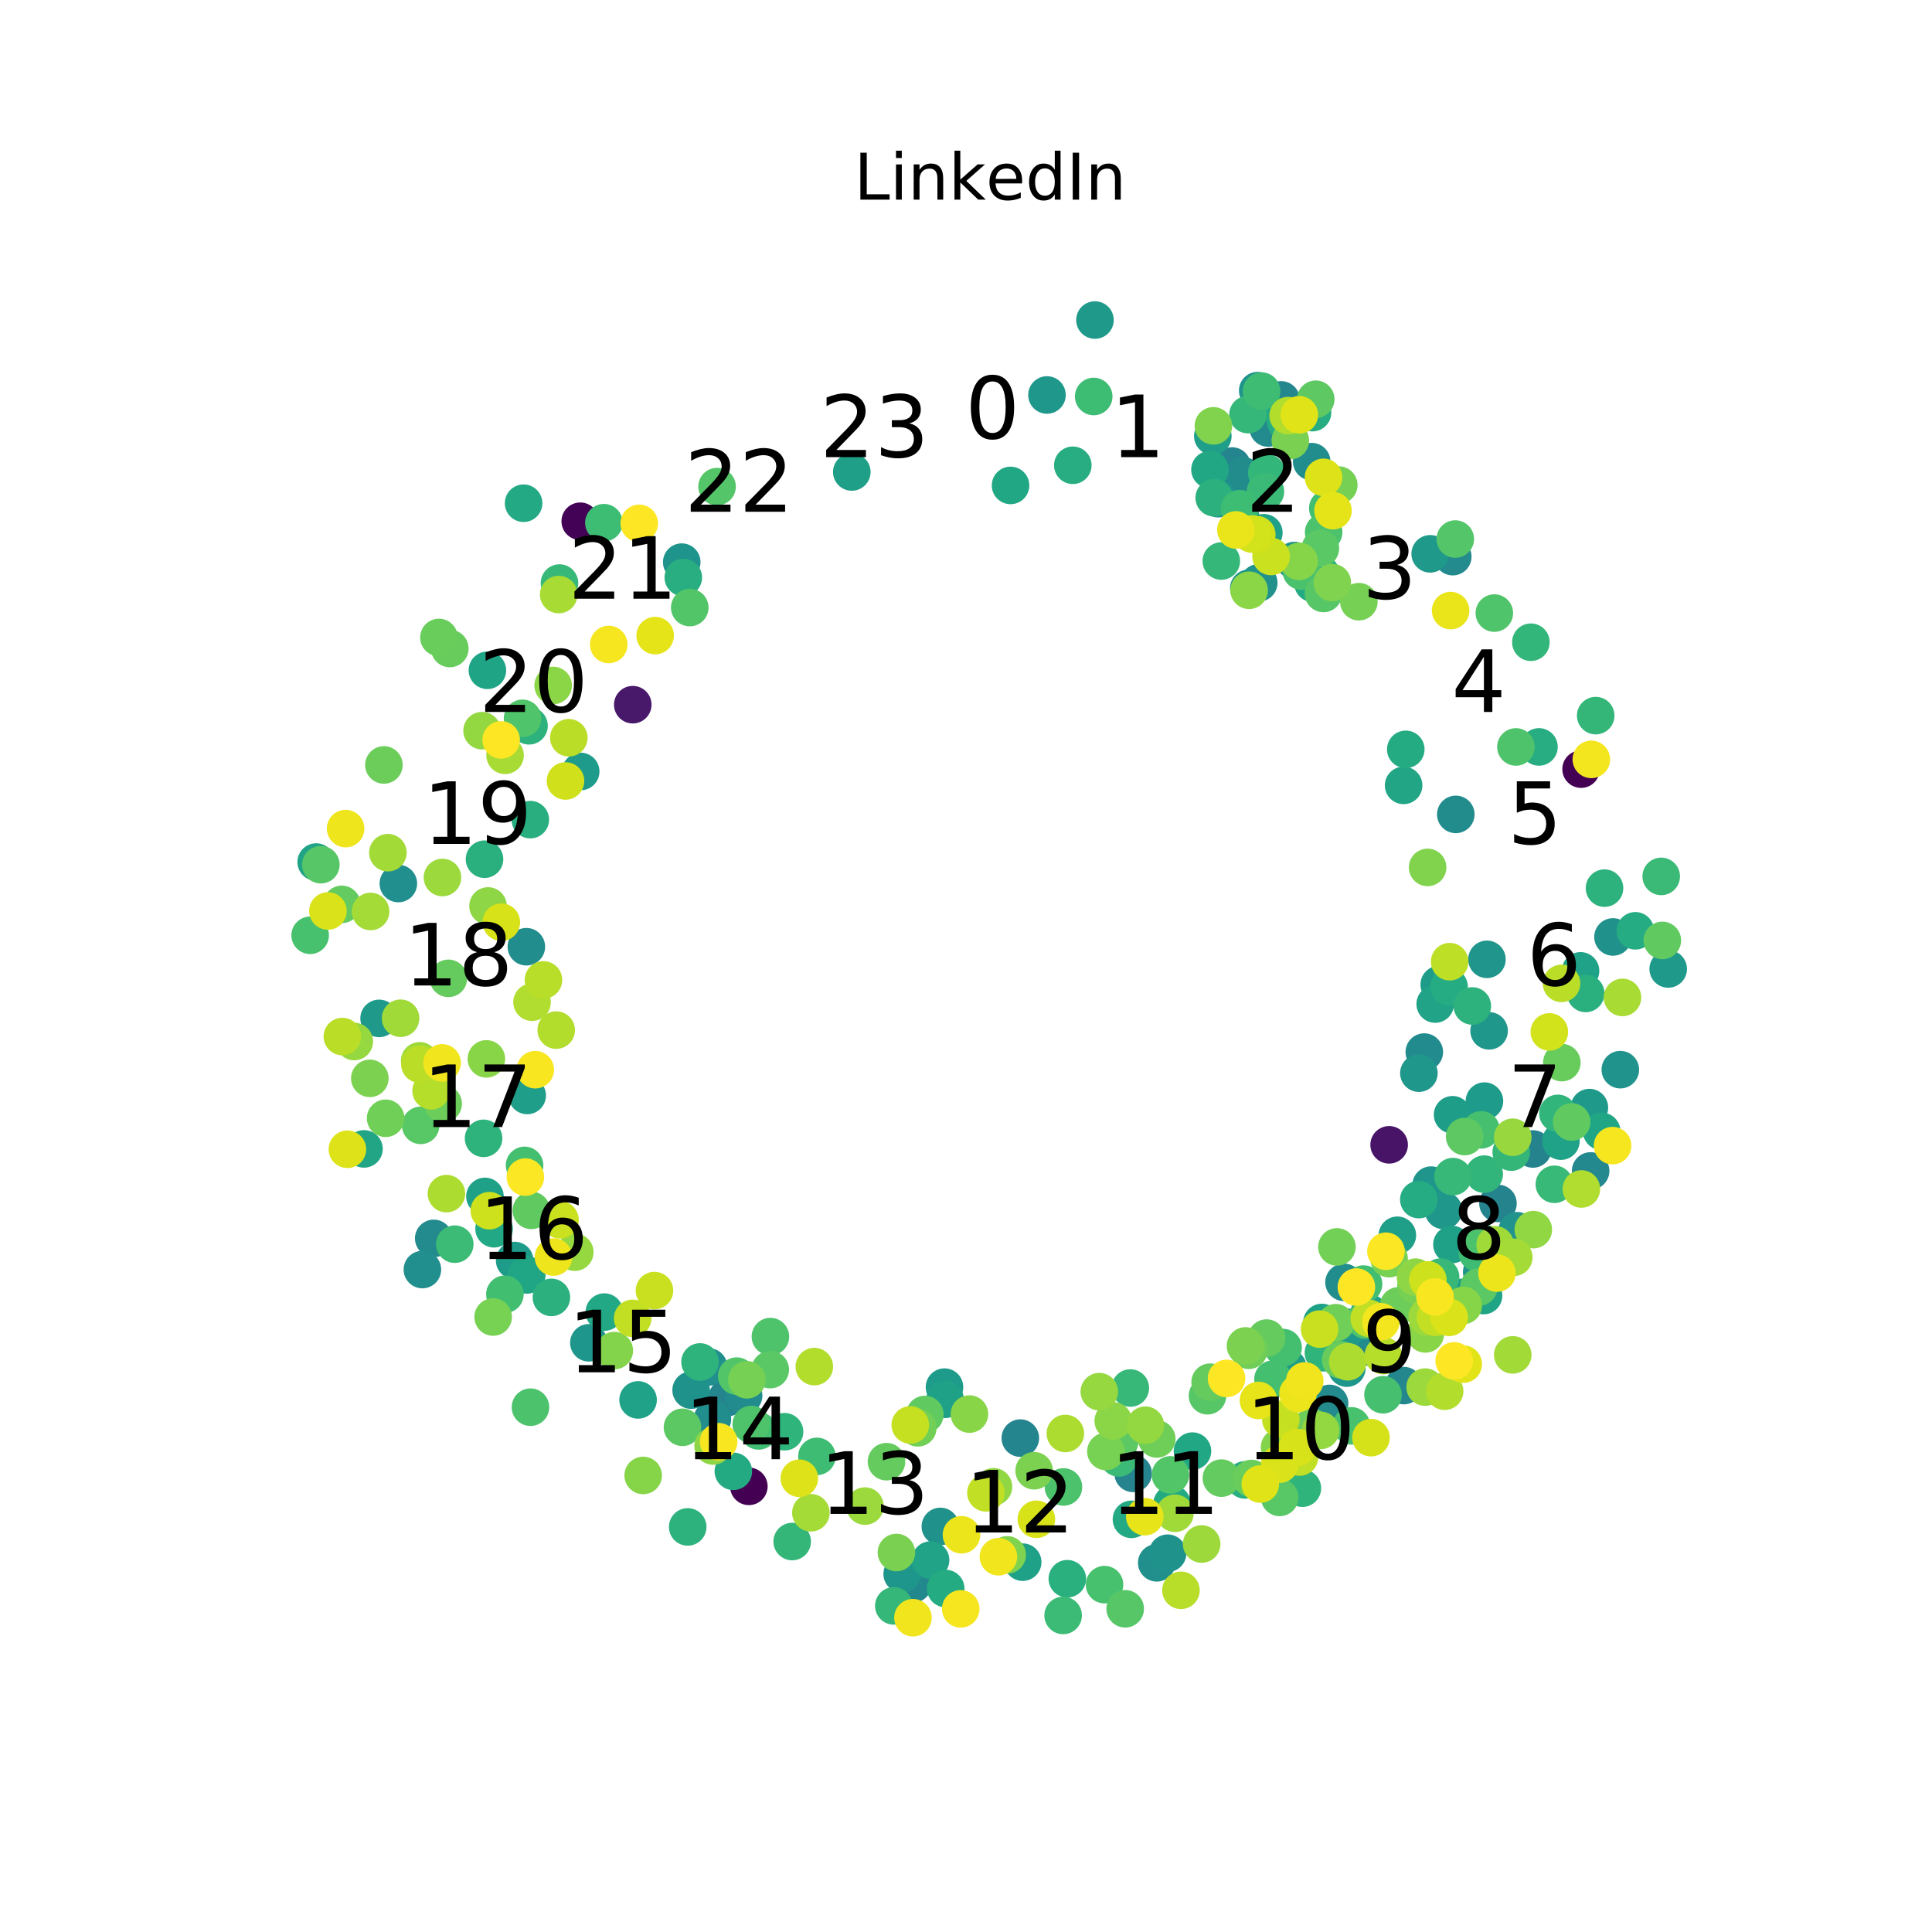 <?xml version="1.0" encoding="utf-8" standalone="no"?>
<!DOCTYPE svg PUBLIC "-//W3C//DTD SVG 1.1//EN"
  "http://www.w3.org/Graphics/SVG/1.1/DTD/svg11.dtd">
<!-- Created with matplotlib (http://matplotlib.org/) -->
<svg height="360pt" version="1.1" viewBox="0 0 360 360" width="360pt" xmlns="http://www.w3.org/2000/svg" xmlns:xlink="http://www.w3.org/1999/xlink">
 <defs>
  <style type="text/css">
*{stroke-linecap:butt;stroke-linejoin:round;}
  </style>
 </defs>
 <g id="figure_1">
  <g id="patch_1">
   <path d="M 0 360 
L 360 360 
L 360 0 
L 0 0 
z
" style="fill:#ffffff;"/>
  </g>
  <g id="axes_1">
   <g id="PathCollection_1">
    <defs>
     <path d="M 0 3 
C 0.796 3 1.559 2.684 2.121 2.121 
C 2.684 1.559 3 0.796 3 0 
C 3 -0.796 2.684 -1.559 2.121 -2.121 
C 1.559 -2.684 0.796 -3 0 -3 
C -0.796 -3 -1.559 -2.684 -2.121 -2.121 
C -2.684 -1.559 -3 -0.796 -3 0 
C -3 0.796 -2.684 1.559 -2.121 2.121 
C -1.559 2.684 -0.796 3 0 3 
z
" id="C0_0_0ad8d5b29f"/>
    </defs>
    <g clip-path="url(#p238a271175)">
     <use style="fill:#440154;stroke:#440154;" x="139.538" xlink:href="#C0_0_0ad8d5b29f" y="276.959"/>
    </g>
    <g clip-path="url(#p238a271175)">
     <use style="fill:#440154;stroke:#440154;" x="294.615" xlink:href="#C0_0_0ad8d5b29f" y="143.316"/>
    </g>
    <g clip-path="url(#p238a271175)">
     <use style="fill:#440256;stroke:#440256;" x="108.121" xlink:href="#C0_0_0ad8d5b29f" y="97.127"/>
    </g>
    <g clip-path="url(#p238a271175)">
     <use style="fill:#481467;stroke:#481467;" x="258.846" xlink:href="#C0_0_0ad8d5b29f" y="213.321"/>
    </g>
    <g clip-path="url(#p238a271175)">
     <use style="fill:#48186a;stroke:#48186a;" x="117.907" xlink:href="#C0_0_0ad8d5b29f" y="131.307"/>
    </g>
    <g clip-path="url(#p238a271175)">
     <use style="fill:#25838e;stroke:#25838e;" x="279.126" xlink:href="#C0_0_0ad8d5b29f" y="224.245"/>
    </g>
    <g clip-path="url(#p238a271175)">
     <use style="fill:#25838e;stroke:#25838e;" x="255.181" xlink:href="#C0_0_0ad8d5b29f" y="251.017"/>
    </g>
    <g clip-path="url(#p238a271175)">
     <use style="fill:#25838e;stroke:#25838e;" x="285.635" xlink:href="#C0_0_0ad8d5b29f" y="214.092"/>
    </g>
    <g clip-path="url(#p238a271175)">
     <use style="fill:#25848e;stroke:#25848e;" x="237.26" xlink:href="#C0_0_0ad8d5b29f" y="77.477"/>
    </g>
    <g clip-path="url(#p238a271175)">
     <use style="fill:#25848e;stroke:#25848e;" x="211.143" xlink:href="#C0_0_0ad8d5b29f" y="274.545"/>
    </g>
    <g clip-path="url(#p238a271175)">
     <use style="fill:#25858e;stroke:#25858e;" x="190.122" xlink:href="#C0_0_0ad8d5b29f" y="267.969"/>
    </g>
    <g clip-path="url(#p238a271175)">
     <use style="fill:#25858e;stroke:#25858e;" x="135.496" xlink:href="#C0_0_0ad8d5b29f" y="260.442"/>
    </g>
    <g clip-path="url(#p238a271175)">
     <use style="fill:#25858e;stroke:#25858e;" x="229.576" xlink:href="#C0_0_0ad8d5b29f" y="86.835"/>
    </g>
    <g clip-path="url(#p238a271175)">
     <use style="fill:#24868e;stroke:#24868e;" x="249.82" xlink:href="#C0_0_0ad8d5b29f" y="251.203"/>
    </g>
    <g clip-path="url(#p238a271175)">
     <use style="fill:#24878e;stroke:#24878e;" x="261.568" xlink:href="#C0_0_0ad8d5b29f" y="258.185"/>
    </g>
    <g clip-path="url(#p238a271175)">
     <use style="fill:#24878e;stroke:#24878e;" x="238.722" xlink:href="#C0_0_0ad8d5b29f" y="74.516"/>
    </g>
    <g clip-path="url(#p238a271175)">
     <use style="fill:#23888e;stroke:#23888e;" x="170.138" xlink:href="#C0_0_0ad8d5b29f" y="295.14"/>
    </g>
    <g clip-path="url(#p238a271175)">
     <use style="fill:#23898e;stroke:#23898e;" x="296.39" xlink:href="#C0_0_0ad8d5b29f" y="218.19"/>
    </g>
    <g clip-path="url(#p238a271175)">
     <use style="fill:#238a8d;stroke:#238a8d;" x="270.703" xlink:href="#C0_0_0ad8d5b29f" y="103.721"/>
    </g>
    <g clip-path="url(#p238a271175)">
     <use style="fill:#238a8d;stroke:#238a8d;" x="247.754" xlink:href="#C0_0_0ad8d5b29f" y="261.507"/>
    </g>
    <g clip-path="url(#p238a271175)">
     <use style="fill:#238a8d;stroke:#238a8d;" x="80.82" xlink:href="#C0_0_0ad8d5b29f" y="230.757"/>
    </g>
    <g clip-path="url(#p238a271175)">
     <use style="fill:#238a8d;stroke:#238a8d;" x="236.306" xlink:href="#C0_0_0ad8d5b29f" y="79.758"/>
    </g>
    <g clip-path="url(#p238a271175)">
     <use style="fill:#228b8d;stroke:#228b8d;" x="138.563" xlink:href="#C0_0_0ad8d5b29f" y="260.068"/>
    </g>
    <g clip-path="url(#p238a271175)">
     <use style="fill:#228b8d;stroke:#228b8d;" x="252.436" xlink:href="#C0_0_0ad8d5b29f" y="248.173"/>
    </g>
    <g clip-path="url(#p238a271175)">
     <use style="fill:#228b8d;stroke:#228b8d;" x="265.397" xlink:href="#C0_0_0ad8d5b29f" y="196.038"/>
    </g>
    <g clip-path="url(#p238a271175)">
     <use style="fill:#228c8d;stroke:#228c8d;" x="231.645" xlink:href="#C0_0_0ad8d5b29f" y="88.658"/>
    </g>
    <g clip-path="url(#p238a271175)">
     <use style="fill:#228c8d;stroke:#228c8d;" x="271.266" xlink:href="#C0_0_0ad8d5b29f" y="151.75"/>
    </g>
    <g clip-path="url(#p238a271175)">
     <use style="fill:#228d8d;stroke:#228d8d;" x="98.078" xlink:href="#C0_0_0ad8d5b29f" y="176.408"/>
    </g>
    <g clip-path="url(#p238a271175)">
     <use style="fill:#228d8d;stroke:#228d8d;" x="250.44" xlink:href="#C0_0_0ad8d5b29f" y="238.946"/>
    </g>
    <g clip-path="url(#p238a271175)">
     <use style="fill:#228d8d;stroke:#228d8d;" x="132.746" xlink:href="#C0_0_0ad8d5b29f" y="264.442"/>
    </g>
    <g clip-path="url(#p238a271175)">
     <use style="fill:#218e8d;stroke:#218e8d;" x="244.418" xlink:href="#C0_0_0ad8d5b29f" y="86.022"/>
    </g>
    <g clip-path="url(#p238a271175)">
     <use style="fill:#218f8d;stroke:#218f8d;" x="132.045" xlink:href="#C0_0_0ad8d5b29f" y="254.71"/>
    </g>
    <g clip-path="url(#p238a271175)">
     <use style="fill:#218f8d;stroke:#218f8d;" x="78.707" xlink:href="#C0_0_0ad8d5b29f" y="236.564"/>
    </g>
    <g clip-path="url(#p238a271175)">
     <use style="fill:#218f8d;stroke:#218f8d;" x="74.224" xlink:href="#C0_0_0ad8d5b29f" y="164.633"/>
    </g>
    <g clip-path="url(#p238a271175)">
     <use style="fill:#21908d;stroke:#21908d;" x="215.542" xlink:href="#C0_0_0ad8d5b29f" y="291.205"/>
    </g>
    <g clip-path="url(#p238a271175)">
     <use style="fill:#21918c;stroke:#21918c;" x="175.22" xlink:href="#C0_0_0ad8d5b29f" y="284.429"/>
    </g>
    <g clip-path="url(#p238a271175)">
     <use style="fill:#21918c;stroke:#21918c;" x="300.558" xlink:href="#C0_0_0ad8d5b29f" y="174.587"/>
    </g>
    <g clip-path="url(#p238a271175)">
     <use style="fill:#21918c;stroke:#21918c;" x="234.55" xlink:href="#C0_0_0ad8d5b29f" y="108.593"/>
    </g>
    <g clip-path="url(#p238a271175)">
     <use style="fill:#20928c;stroke:#20928c;" x="276.1" xlink:href="#C0_0_0ad8d5b29f" y="237.009"/>
    </g>
    <g clip-path="url(#p238a271175)">
     <use style="fill:#20928c;stroke:#20928c;" x="217.573" xlink:href="#C0_0_0ad8d5b29f" y="289.422"/>
    </g>
    <g clip-path="url(#p238a271175)">
     <use style="fill:#20928c;stroke:#20928c;" x="128.782" xlink:href="#C0_0_0ad8d5b29f" y="259.03"/>
    </g>
    <g clip-path="url(#p238a271175)">
     <use style="fill:#20928c;stroke:#20928c;" x="241.186" xlink:href="#C0_0_0ad8d5b29f" y="104.447"/>
    </g>
    <g clip-path="url(#p238a271175)">
     <use style="fill:#20938c;stroke:#20938c;" x="234.359" xlink:href="#C0_0_0ad8d5b29f" y="72.786"/>
    </g>
    <g clip-path="url(#p238a271175)">
     <use style="fill:#20938c;stroke:#20938c;" x="282.686" xlink:href="#C0_0_0ad8d5b29f" y="229.332"/>
    </g>
    <g clip-path="url(#p238a271175)">
     <use style="fill:#20938c;stroke:#20938c;" x="301.924" xlink:href="#C0_0_0ad8d5b29f" y="199.316"/>
    </g>
    <g clip-path="url(#p238a271175)">
     <use style="fill:#1f948c;stroke:#1f948c;" x="127.033" xlink:href="#C0_0_0ad8d5b29f" y="104.746"/>
    </g>
    <g clip-path="url(#p238a271175)">
     <use style="fill:#1f948c;stroke:#1f948c;" x="226.989" xlink:href="#C0_0_0ad8d5b29f" y="92.922"/>
    </g>
    <g clip-path="url(#p238a271175)">
     <use style="fill:#1f958b;stroke:#1f958b;" x="266.67" xlink:href="#C0_0_0ad8d5b29f" y="220.827"/>
    </g>
    <g clip-path="url(#p238a271175)">
     <use style="fill:#1f958b;stroke:#1f958b;" x="267.528" xlink:href="#C0_0_0ad8d5b29f" y="238.535"/>
    </g>
    <g clip-path="url(#p238a271175)">
     <use style="fill:#1f958b;stroke:#1f958b;" x="277.072" xlink:href="#C0_0_0ad8d5b29f" y="178.759"/>
    </g>
    <g clip-path="url(#p238a271175)">
     <use style="fill:#1f968b;stroke:#1f968b;" x="168.107" xlink:href="#C0_0_0ad8d5b29f" y="293.285"/>
    </g>
    <g clip-path="url(#p238a271175)">
     <use style="fill:#1f968b;stroke:#1f968b;" x="109.727" xlink:href="#C0_0_0ad8d5b29f" y="250.211"/>
    </g>
    <g clip-path="url(#p238a271175)">
     <use style="fill:#1f968b;stroke:#1f968b;" x="250.966" xlink:href="#C0_0_0ad8d5b29f" y="254.932"/>
    </g>
    <g clip-path="url(#p238a271175)">
     <use style="fill:#1f978b;stroke:#1f978b;" x="268.978" xlink:href="#C0_0_0ad8d5b29f" y="225.546"/>
    </g>
    <g clip-path="url(#p238a271175)">
     <use style="fill:#1f978b;stroke:#1f978b;" x="264.389" xlink:href="#C0_0_0ad8d5b29f" y="199.966"/>
    </g>
    <g clip-path="url(#p238a271175)">
     <use style="fill:#1f978b;stroke:#1f978b;" x="232.695" xlink:href="#C0_0_0ad8d5b29f" y="109.617"/>
    </g>
    <g clip-path="url(#p238a271175)">
     <use style="fill:#1f988b;stroke:#1f988b;" x="277.47" xlink:href="#C0_0_0ad8d5b29f" y="192.082"/>
    </g>
    <g clip-path="url(#p238a271175)">
     <use style="fill:#1f988b;stroke:#1f988b;" x="195.088" xlink:href="#C0_0_0ad8d5b29f" y="73.599"/>
    </g>
    <g clip-path="url(#p238a271175)">
     <use style="fill:#1f998a;stroke:#1f998a;" x="266.492" xlink:href="#C0_0_0ad8d5b29f" y="103.197"/>
    </g>
    <g clip-path="url(#p238a271175)">
     <use style="fill:#1f998a;stroke:#1f998a;" x="70.642" xlink:href="#C0_0_0ad8d5b29f" y="189.764"/>
    </g>
    <g clip-path="url(#p238a271175)">
     <use style="fill:#1f9a8a;stroke:#1f9a8a;" x="296.16" xlink:href="#C0_0_0ad8d5b29f" y="206.381"/>
    </g>
    <g clip-path="url(#p238a271175)">
     <use style="fill:#1f9a8a;stroke:#1f9a8a;" x="251.225" xlink:href="#C0_0_0ad8d5b29f" y="247.325"/>
    </g>
    <g clip-path="url(#p238a271175)">
     <use style="fill:#1f9a8a;stroke:#1f9a8a;" x="204.03" xlink:href="#C0_0_0ad8d5b29f" y="59.636"/>
    </g>
    <g clip-path="url(#p238a271175)">
     <use style="fill:#1f9a8a;stroke:#1f9a8a;" x="310.846" xlink:href="#C0_0_0ad8d5b29f" y="180.551"/>
    </g>
    <g clip-path="url(#p238a271175)">
     <use style="fill:#1e9b8a;stroke:#1e9b8a;" x="276.604" xlink:href="#C0_0_0ad8d5b29f" y="205.176"/>
    </g>
    <g clip-path="url(#p238a271175)">
     <use style="fill:#1e9b8a;stroke:#1e9b8a;" x="108.203" xlink:href="#C0_0_0ad8d5b29f" y="143.756"/>
    </g>
    <g clip-path="url(#p238a271175)">
     <use style="fill:#1e9b8a;stroke:#1e9b8a;" x="175.993" xlink:href="#C0_0_0ad8d5b29f" y="258.471"/>
    </g>
    <g clip-path="url(#p238a271175)">
     <use style="fill:#1e9c89;stroke:#1e9c89;" x="239.998" xlink:href="#C0_0_0ad8d5b29f" y="254.866"/>
    </g>
    <g clip-path="url(#p238a271175)">
     <use style="fill:#1e9c89;stroke:#1e9c89;" x="268.183" xlink:href="#C0_0_0ad8d5b29f" y="183.455"/>
    </g>
    <g clip-path="url(#p238a271175)">
     <use style="fill:#1e9c89;stroke:#1e9c89;" x="95.9" xlink:href="#C0_0_0ad8d5b29f" y="234.881"/>
    </g>
    <g clip-path="url(#p238a271175)">
     <use style="fill:#1e9c89;stroke:#1e9c89;" x="231.286" xlink:href="#C0_0_0ad8d5b29f" y="96.765"/>
    </g>
    <g clip-path="url(#p238a271175)">
     <use style="fill:#1e9d89;stroke:#1e9d89;" x="272.242" xlink:href="#C0_0_0ad8d5b29f" y="241.763"/>
    </g>
    <g clip-path="url(#p238a271175)">
     <use style="fill:#1e9d89;stroke:#1e9d89;" x="270.667" xlink:href="#C0_0_0ad8d5b29f" y="207.721"/>
    </g>
    <g clip-path="url(#p238a271175)">
     <use style="fill:#1f9e89;stroke:#1f9e89;" x="98.235" xlink:href="#C0_0_0ad8d5b29f" y="204.123"/>
    </g>
    <g clip-path="url(#p238a271175)">
     <use style="fill:#1f9e89;stroke:#1f9e89;" x="225.992" xlink:href="#C0_0_0ad8d5b29f" y="81.274"/>
    </g>
    <g clip-path="url(#p238a271175)">
     <use style="fill:#1f9f88;stroke:#1f9f88;" x="260.377" xlink:href="#C0_0_0ad8d5b29f" y="230.175"/>
    </g>
    <g clip-path="url(#p238a271175)">
     <use style="fill:#1f9f88;stroke:#1f9f88;" x="158.719" xlink:href="#C0_0_0ad8d5b29f" y="87.947"/>
    </g>
    <g clip-path="url(#p238a271175)">
     <use style="fill:#1fa088;stroke:#1fa088;" x="235.497" xlink:href="#C0_0_0ad8d5b29f" y="99.272"/>
    </g>
    <g clip-path="url(#p238a271175)">
     <use style="fill:#1fa188;stroke:#1fa188;" x="90.366" xlink:href="#C0_0_0ad8d5b29f" y="222.932"/>
    </g>
    <g clip-path="url(#p238a271175)">
     <use style="fill:#1fa188;stroke:#1fa188;" x="246.311" xlink:href="#C0_0_0ad8d5b29f" y="246.424"/>
    </g>
    <g clip-path="url(#p238a271175)">
     <use style="fill:#1fa188;stroke:#1fa188;" x="176.103" xlink:href="#C0_0_0ad8d5b29f" y="260.741"/>
    </g>
    <g clip-path="url(#p238a271175)">
     <use style="fill:#1fa187;stroke:#1fa187;" x="190.563" xlink:href="#C0_0_0ad8d5b29f" y="291.088"/>
    </g>
    <g clip-path="url(#p238a271175)">
     <use style="fill:#1fa187;stroke:#1fa187;" x="270.547" xlink:href="#C0_0_0ad8d5b29f" y="231.899"/>
    </g>
    <g clip-path="url(#p238a271175)">
     <use style="fill:#1fa287;stroke:#1fa287;" x="255.128" xlink:href="#C0_0_0ad8d5b29f" y="244.672"/>
    </g>
    <g clip-path="url(#p238a271175)">
     <use style="fill:#1fa287;stroke:#1fa287;" x="118.899" xlink:href="#C0_0_0ad8d5b29f" y="260.853"/>
    </g>
    <g clip-path="url(#p238a271175)">
     <use style="fill:#1fa287;stroke:#1fa287;" x="294.509" xlink:href="#C0_0_0ad8d5b29f" y="180.906"/>
    </g>
    <g clip-path="url(#p238a271175)">
     <use style="fill:#1fa287;stroke:#1fa287;" x="290.852" xlink:href="#C0_0_0ad8d5b29f" y="212.634"/>
    </g>
    <g clip-path="url(#p238a271175)">
     <use style="fill:#20a386;stroke:#20a386;" x="58.915" xlink:href="#C0_0_0ad8d5b29f" y="160.63"/>
    </g>
    <g clip-path="url(#p238a271175)">
     <use style="fill:#20a386;stroke:#20a386;" x="267.429" xlink:href="#C0_0_0ad8d5b29f" y="187.088"/>
    </g>
    <g clip-path="url(#p238a271175)">
     <use style="fill:#20a386;stroke:#20a386;" x="173.396" xlink:href="#C0_0_0ad8d5b29f" y="290.698"/>
    </g>
    <g clip-path="url(#p238a271175)">
     <use style="fill:#20a486;stroke:#20a486;" x="276.443" xlink:href="#C0_0_0ad8d5b29f" y="241.41"/>
    </g>
    <g clip-path="url(#p238a271175)">
     <use style="fill:#20a486;stroke:#20a486;" x="90.819" xlink:href="#C0_0_0ad8d5b29f" y="124.901"/>
    </g>
    <g clip-path="url(#p238a271175)">
     <use style="fill:#21a585;stroke:#21a585;" x="261.542" xlink:href="#C0_0_0ad8d5b29f" y="146.346"/>
    </g>
    <g clip-path="url(#p238a271175)">
     <use style="fill:#21a585;stroke:#21a585;" x="67.823" xlink:href="#C0_0_0ad8d5b29f" y="214.079"/>
    </g>
    <g clip-path="url(#p238a271175)">
     <use style="fill:#21a685;stroke:#21a685;" x="298.452" xlink:href="#C0_0_0ad8d5b29f" y="210.818"/>
    </g>
    <g clip-path="url(#p238a271175)">
     <use style="fill:#21a685;stroke:#21a685;" x="98.159" xlink:href="#C0_0_0ad8d5b29f" y="237.566"/>
    </g>
    <g clip-path="url(#p238a271175)">
     <use style="fill:#22a785;stroke:#22a785;" x="222.196" xlink:href="#C0_0_0ad8d5b29f" y="270.395"/>
    </g>
    <g clip-path="url(#p238a271175)">
     <use style="fill:#22a785;stroke:#22a785;" x="188.302" xlink:href="#C0_0_0ad8d5b29f" y="90.451"/>
    </g>
    <g clip-path="url(#p238a271175)">
     <use style="fill:#22a785;stroke:#22a785;" x="225.463" xlink:href="#C0_0_0ad8d5b29f" y="87.51"/>
    </g>
    <g clip-path="url(#p238a271175)">
     <use style="fill:#22a884;stroke:#22a884;" x="112.607" xlink:href="#C0_0_0ad8d5b29f" y="244.489"/>
    </g>
    <g clip-path="url(#p238a271175)">
     <use style="fill:#22a884;stroke:#22a884;" x="92.064" xlink:href="#C0_0_0ad8d5b29f" y="228.962"/>
    </g>
    <g clip-path="url(#p238a271175)">
     <use style="fill:#23a983;stroke:#23a983;" x="97.565" xlink:href="#C0_0_0ad8d5b29f" y="93.768"/>
    </g>
    <g clip-path="url(#p238a271175)">
     <use style="fill:#23a983;stroke:#23a983;" x="210.829" xlink:href="#C0_0_0ad8d5b29f" y="283.107"/>
    </g>
    <g clip-path="url(#p238a271175)">
     <use style="fill:#23a983;stroke:#23a983;" x="235.177" xlink:href="#C0_0_0ad8d5b29f" y="75.052"/>
    </g>
    <g clip-path="url(#p238a271175)">
     <use style="fill:#24aa83;stroke:#24aa83;" x="244.646" xlink:href="#C0_0_0ad8d5b29f" y="108.685"/>
    </g>
    <g clip-path="url(#p238a271175)">
     <use style="fill:#24aa83;stroke:#24aa83;" x="136.649" xlink:href="#C0_0_0ad8d5b29f" y="274.157"/>
    </g>
    <g clip-path="url(#p238a271175)">
     <use style="fill:#24aa83;stroke:#24aa83;" x="218.39" xlink:href="#C0_0_0ad8d5b29f" y="280.227"/>
    </g>
    <g clip-path="url(#p238a271175)">
     <use style="fill:#25ab82;stroke:#25ab82;" x="176.217" xlink:href="#C0_0_0ad8d5b29f" y="296.004"/>
    </g>
    <g clip-path="url(#p238a271175)">
     <use style="fill:#25ab82;stroke:#25ab82;" x="261.946" xlink:href="#C0_0_0ad8d5b29f" y="139.63"/>
    </g>
    <g clip-path="url(#p238a271175)">
     <use style="fill:#25ac82;stroke:#25ac82;" x="264.373" xlink:href="#C0_0_0ad8d5b29f" y="223.53"/>
    </g>
    <g clip-path="url(#p238a271175)">
     <use style="fill:#25ac82;stroke:#25ac82;" x="304.723" xlink:href="#C0_0_0ad8d5b29f" y="173.443"/>
    </g>
    <g clip-path="url(#p238a271175)">
     <use style="fill:#25ac82;stroke:#25ac82;" x="270.01" xlink:href="#C0_0_0ad8d5b29f" y="183.86"/>
    </g>
    <g clip-path="url(#p238a271175)">
     <use style="fill:#26ad81;stroke:#26ad81;" x="239.579" xlink:href="#C0_0_0ad8d5b29f" y="78.593"/>
    </g>
    <g clip-path="url(#p238a271175)">
     <use style="fill:#27ad81;stroke:#27ad81;" x="286.765" xlink:href="#C0_0_0ad8d5b29f" y="139.176"/>
    </g>
    <g clip-path="url(#p238a271175)">
     <use style="fill:#27ad81;stroke:#27ad81;" x="199.903" xlink:href="#C0_0_0ad8d5b29f" y="86.697"/>
    </g>
    <g clip-path="url(#p238a271175)">
     <use style="fill:#27ad81;stroke:#27ad81;" x="244.567" xlink:href="#C0_0_0ad8d5b29f" y="76.888"/>
    </g>
    <g clip-path="url(#p238a271175)">
     <use style="fill:#28ae80;stroke:#28ae80;" x="127.324" xlink:href="#C0_0_0ad8d5b29f" y="107.609"/>
    </g>
    <g clip-path="url(#p238a271175)">
     <use style="fill:#28ae80;stroke:#28ae80;" x="231.984" xlink:href="#C0_0_0ad8d5b29f" y="275.764"/>
    </g>
    <g clip-path="url(#p238a271175)">
     <use style="fill:#29af7f;stroke:#29af7f;" x="98.815" xlink:href="#C0_0_0ad8d5b29f" y="152.727"/>
    </g>
    <g clip-path="url(#p238a271175)">
     <use style="fill:#29af7f;stroke:#29af7f;" x="246.14" xlink:href="#C0_0_0ad8d5b29f" y="106.936"/>
    </g>
    <g clip-path="url(#p238a271175)">
     <use style="fill:#2ab07f;stroke:#2ab07f;" x="90.281" xlink:href="#C0_0_0ad8d5b29f" y="160.1"/>
    </g>
    <g clip-path="url(#p238a271175)">
     <use style="fill:#2ab07f;stroke:#2ab07f;" x="198.881" xlink:href="#C0_0_0ad8d5b29f" y="294.173"/>
    </g>
    <g clip-path="url(#p238a271175)">
     <use style="fill:#2ab07f;stroke:#2ab07f;" x="295.469" xlink:href="#C0_0_0ad8d5b29f" y="185.111"/>
    </g>
    <g clip-path="url(#p238a271175)">
     <use style="fill:#2cb17e;stroke:#2cb17e;" x="226.251" xlink:href="#C0_0_0ad8d5b29f" y="92.755"/>
    </g>
    <g clip-path="url(#p238a271175)">
     <use style="fill:#2cb17e;stroke:#2cb17e;" x="102.746" xlink:href="#C0_0_0ad8d5b29f" y="241.751"/>
    </g>
    <g clip-path="url(#p238a271175)">
     <use style="fill:#2db27d;stroke:#2db27d;" x="298.977" xlink:href="#C0_0_0ad8d5b29f" y="165.492"/>
    </g>
    <g clip-path="url(#p238a271175)">
     <use style="fill:#2db27d;stroke:#2db27d;" x="98.577" xlink:href="#C0_0_0ad8d5b29f" y="135.24"/>
    </g>
    <g clip-path="url(#p238a271175)">
     <use style="fill:#2db27d;stroke:#2db27d;" x="274.345" xlink:href="#C0_0_0ad8d5b29f" y="187.449"/>
    </g>
    <g clip-path="url(#p238a271175)">
     <use style="fill:#2db27d;stroke:#2db27d;" x="128.143" xlink:href="#C0_0_0ad8d5b29f" y="284.516"/>
    </g>
    <g clip-path="url(#p238a271175)">
     <use style="fill:#2eb37c;stroke:#2eb37c;" x="130.441" xlink:href="#C0_0_0ad8d5b29f" y="253.78"/>
    </g>
    <g clip-path="url(#p238a271175)">
     <use style="fill:#2eb37c;stroke:#2eb37c;" x="90.105" xlink:href="#C0_0_0ad8d5b29f" y="212.114"/>
    </g>
    <g clip-path="url(#p238a271175)">
     <use style="fill:#2fb47c;stroke:#2fb47c;" x="146.192" xlink:href="#C0_0_0ad8d5b29f" y="266.785"/>
    </g>
    <g clip-path="url(#p238a271175)">
     <use style="fill:#2fb47c;stroke:#2fb47c;" x="246.602" xlink:href="#C0_0_0ad8d5b29f" y="252.074"/>
    </g>
    <g clip-path="url(#p238a271175)">
     <use style="fill:#2fb47c;stroke:#2fb47c;" x="242.679" xlink:href="#C0_0_0ad8d5b29f" y="277.304"/>
    </g>
    <g clip-path="url(#p238a271175)">
     <use style="fill:#31b57b;stroke:#31b57b;" x="276.563" xlink:href="#C0_0_0ad8d5b29f" y="218.787"/>
    </g>
    <g clip-path="url(#p238a271175)">
     <use style="fill:#31b57b;stroke:#31b57b;" x="290.293" xlink:href="#C0_0_0ad8d5b29f" y="207.46"/>
    </g>
    <g clip-path="url(#p238a271175)">
     <use style="fill:#32b67a;stroke:#32b67a;" x="236.042" xlink:href="#C0_0_0ad8d5b29f" y="88.125"/>
    </g>
    <g clip-path="url(#p238a271175)">
     <use style="fill:#32b67a;stroke:#32b67a;" x="285.257" xlink:href="#C0_0_0ad8d5b29f" y="119.67"/>
    </g>
    <g clip-path="url(#p238a271175)">
     <use style="fill:#34b679;stroke:#34b679;" x="147.613" xlink:href="#C0_0_0ad8d5b29f" y="287.245"/>
    </g>
    <g clip-path="url(#p238a271175)">
     <use style="fill:#34b679;stroke:#34b679;" x="281.595" xlink:href="#C0_0_0ad8d5b29f" y="214.684"/>
    </g>
    <g clip-path="url(#p238a271175)">
     <use style="fill:#34b679;stroke:#34b679;" x="297.337" xlink:href="#C0_0_0ad8d5b29f" y="133.348"/>
    </g>
    <g clip-path="url(#p238a271175)">
     <use style="fill:#35b779;stroke:#35b779;" x="227.575" xlink:href="#C0_0_0ad8d5b29f" y="104.541"/>
    </g>
    <g clip-path="url(#p238a271175)">
     <use style="fill:#35b779;stroke:#35b779;" x="232.539" xlink:href="#C0_0_0ad8d5b29f" y="77.255"/>
    </g>
    <g clip-path="url(#p238a271175)">
     <use style="fill:#35b779;stroke:#35b779;" x="166.549" xlink:href="#C0_0_0ad8d5b29f" y="299.232"/>
    </g>
    <g clip-path="url(#p238a271175)">
     <use style="fill:#37b878;stroke:#37b878;" x="210.62" xlink:href="#C0_0_0ad8d5b29f" y="258.638"/>
    </g>
    <g clip-path="url(#p238a271175)">
     <use style="fill:#37b878;stroke:#37b878;" x="104.257" xlink:href="#C0_0_0ad8d5b29f" y="108.646"/>
    </g>
    <g clip-path="url(#p238a271175)">
     <use style="fill:#37b878;stroke:#37b878;" x="270.737" xlink:href="#C0_0_0ad8d5b29f" y="219.246"/>
    </g>
    <g clip-path="url(#p238a271175)">
     <use style="fill:#37b878;stroke:#37b878;" x="268.438" xlink:href="#C0_0_0ad8d5b29f" y="237.969"/>
    </g>
    <g clip-path="url(#p238a271175)">
     <use style="fill:#38b977;stroke:#38b977;" x="289.633" xlink:href="#C0_0_0ad8d5b29f" y="220.675"/>
    </g>
    <g clip-path="url(#p238a271175)">
     <use style="fill:#3aba76;stroke:#3aba76;" x="208.46" xlink:href="#C0_0_0ad8d5b29f" y="271.665"/>
    </g>
    <g clip-path="url(#p238a271175)">
     <use style="fill:#3aba76;stroke:#3aba76;" x="235.795" xlink:href="#C0_0_0ad8d5b29f" y="91.597"/>
    </g>
    <g clip-path="url(#p238a271175)">
     <use style="fill:#3aba76;stroke:#3aba76;" x="309.543" xlink:href="#C0_0_0ad8d5b29f" y="163.303"/>
    </g>
    <g clip-path="url(#p238a271175)">
     <use style="fill:#3bbb75;stroke:#3bbb75;" x="84.739" xlink:href="#C0_0_0ad8d5b29f" y="231.834"/>
    </g>
    <g clip-path="url(#p238a271175)">
     <use style="fill:#3bbb75;stroke:#3bbb75;" x="198.1" xlink:href="#C0_0_0ad8d5b29f" y="301.012"/>
    </g>
    <g clip-path="url(#p238a271175)">
     <use style="fill:#3dbc74;stroke:#3dbc74;" x="203.795" xlink:href="#C0_0_0ad8d5b29f" y="73.879"/>
    </g>
    <g clip-path="url(#p238a271175)">
     <use style="fill:#3dbc74;stroke:#3dbc74;" x="230.967" xlink:href="#C0_0_0ad8d5b29f" y="94.787"/>
    </g>
    <g clip-path="url(#p238a271175)">
     <use style="fill:#3dbc74;stroke:#3dbc74;" x="112.528" xlink:href="#C0_0_0ad8d5b29f" y="97.398"/>
    </g>
    <g clip-path="url(#p238a271175)">
     <use style="fill:#3fbc73;stroke:#3fbc73;" x="152.223" xlink:href="#C0_0_0ad8d5b29f" y="271.377"/>
    </g>
    <g clip-path="url(#p238a271175)">
     <use style="fill:#3fbc73;stroke:#3fbc73;" x="275.287" xlink:href="#C0_0_0ad8d5b29f" y="233.433"/>
    </g>
    <g clip-path="url(#p238a271175)">
     <use style="fill:#3fbc73;stroke:#3fbc73;" x="235.063" xlink:href="#C0_0_0ad8d5b29f" y="72.875"/>
    </g>
    <g clip-path="url(#p238a271175)">
     <use style="fill:#40bd72;stroke:#40bd72;" x="141.348" xlink:href="#C0_0_0ad8d5b29f" y="266.628"/>
    </g>
    <g clip-path="url(#p238a271175)">
     <use style="fill:#42be71;stroke:#42be71;" x="94.083" xlink:href="#C0_0_0ad8d5b29f" y="241.164"/>
    </g>
    <g clip-path="url(#p238a271175)">
     <use style="fill:#42be71;stroke:#42be71;" x="247.416" xlink:href="#C0_0_0ad8d5b29f" y="94.699"/>
    </g>
    <g clip-path="url(#p238a271175)">
     <use style="fill:#42be71;stroke:#42be71;" x="254.072" xlink:href="#C0_0_0ad8d5b29f" y="239.266"/>
    </g>
    <g clip-path="url(#p238a271175)">
     <use style="fill:#44bf70;stroke:#44bf70;" x="97.749" xlink:href="#C0_0_0ad8d5b29f" y="217.151"/>
    </g>
    <g clip-path="url(#p238a271175)">
     <use style="fill:#44bf70;stroke:#44bf70;" x="237.202" xlink:href="#C0_0_0ad8d5b29f" y="256.984"/>
    </g>
    <g clip-path="url(#p238a271175)">
     <use style="fill:#44bf70;stroke:#44bf70;" x="239.09" xlink:href="#C0_0_0ad8d5b29f" y="251.099"/>
    </g>
    <g clip-path="url(#p238a271175)">
     <use style="fill:#46c06f;stroke:#46c06f;" x="275.981" xlink:href="#C0_0_0ad8d5b29f" y="210.532"/>
    </g>
    <g clip-path="url(#p238a271175)">
     <use style="fill:#46c06f;stroke:#46c06f;" x="257.7" xlink:href="#C0_0_0ad8d5b29f" y="259.891"/>
    </g>
    <g clip-path="url(#p238a271175)">
     <use style="fill:#48c16e;stroke:#48c16e;" x="57.795" xlink:href="#C0_0_0ad8d5b29f" y="174.279"/>
    </g>
    <g clip-path="url(#p238a271175)">
     <use style="fill:#48c16e;stroke:#48c16e;" x="251.82" xlink:href="#C0_0_0ad8d5b29f" y="265.687"/>
    </g>
    <g clip-path="url(#p238a271175)">
     <use style="fill:#48c16e;stroke:#48c16e;" x="205.813" xlink:href="#C0_0_0ad8d5b29f" y="295.274"/>
    </g>
    <g clip-path="url(#p238a271175)">
     <use style="fill:#4ac16d;stroke:#4ac16d;" x="242.478" xlink:href="#C0_0_0ad8d5b29f" y="106.415"/>
    </g>
    <g clip-path="url(#p238a271175)">
     <use style="fill:#4cc26c;stroke:#4cc26c;" x="198.16" xlink:href="#C0_0_0ad8d5b29f" y="277.072"/>
    </g>
    <g clip-path="url(#p238a271175)">
     <use style="fill:#4cc26c;stroke:#4cc26c;" x="98.848" xlink:href="#C0_0_0ad8d5b29f" y="262.211"/>
    </g>
    <g clip-path="url(#p238a271175)">
     <use style="fill:#4cc26c;stroke:#4cc26c;" x="276.186" xlink:href="#C0_0_0ad8d5b29f" y="231.498"/>
    </g>
    <g clip-path="url(#p238a271175)">
     <use style="fill:#4cc26c;stroke:#4cc26c;" x="246.643" xlink:href="#C0_0_0ad8d5b29f" y="99.185"/>
    </g>
    <g clip-path="url(#p238a271175)">
     <use style="fill:#4ec36b;stroke:#4ec36b;" x="254.507" xlink:href="#C0_0_0ad8d5b29f" y="245.999"/>
    </g>
    <g clip-path="url(#p238a271175)">
     <use style="fill:#4ec36b;stroke:#4ec36b;" x="143.556" xlink:href="#C0_0_0ad8d5b29f" y="249.056"/>
    </g>
    <g clip-path="url(#p238a271175)">
     <use style="fill:#4ec36b;stroke:#4ec36b;" x="139.98" xlink:href="#C0_0_0ad8d5b29f" y="265.429"/>
    </g>
    <g clip-path="url(#p238a271175)">
     <use style="fill:#4ec36b;stroke:#4ec36b;" x="282.471" xlink:href="#C0_0_0ad8d5b29f" y="139.18"/>
    </g>
    <g clip-path="url(#p238a271175)">
     <use style="fill:#50c46a;stroke:#50c46a;" x="97.374" xlink:href="#C0_0_0ad8d5b29f" y="133.847"/>
    </g>
    <g clip-path="url(#p238a271175)">
     <use style="fill:#50c46a;stroke:#50c46a;" x="278.448" xlink:href="#C0_0_0ad8d5b29f" y="114.237"/>
    </g>
    <g clip-path="url(#p238a271175)">
     <use style="fill:#52c569;stroke:#52c569;" x="128.526" xlink:href="#C0_0_0ad8d5b29f" y="113.211"/>
    </g>
    <g clip-path="url(#p238a271175)">
     <use style="fill:#52c569;stroke:#52c569;" x="218.1" xlink:href="#C0_0_0ad8d5b29f" y="274.819"/>
    </g>
    <g clip-path="url(#p238a271175)">
     <use style="fill:#52c569;stroke:#52c569;" x="137.276" xlink:href="#C0_0_0ad8d5b29f" y="256.419"/>
    </g>
    <g clip-path="url(#p238a271175)">
     <use style="fill:#54c568;stroke:#54c568;" x="271.17" xlink:href="#C0_0_0ad8d5b29f" y="100.442"/>
    </g>
    <g clip-path="url(#p238a271175)">
     <use style="fill:#54c568;stroke:#54c568;" x="133.614" xlink:href="#C0_0_0ad8d5b29f" y="90.673"/>
    </g>
    <g clip-path="url(#p238a271175)">
     <use style="fill:#56c667;stroke:#56c667;" x="59.783" xlink:href="#C0_0_0ad8d5b29f" y="161.123"/>
    </g>
    <g clip-path="url(#p238a271175)">
     <use style="fill:#56c667;stroke:#56c667;" x="209.663" xlink:href="#C0_0_0ad8d5b29f" y="299.771"/>
    </g>
    <g clip-path="url(#p238a271175)">
     <use style="fill:#56c667;stroke:#56c667;" x="225" xlink:href="#C0_0_0ad8d5b29f" y="260.071"/>
    </g>
    <g clip-path="url(#p238a271175)">
     <use style="fill:#56c667;stroke:#56c667;" x="246.609" xlink:href="#C0_0_0ad8d5b29f" y="110.581"/>
    </g>
    <g clip-path="url(#p238a271175)">
     <use style="fill:#58c765;stroke:#58c765;" x="78.389" xlink:href="#C0_0_0ad8d5b29f" y="209.695"/>
    </g>
    <g clip-path="url(#p238a271175)">
     <use style="fill:#58c765;stroke:#58c765;" x="238.447" xlink:href="#C0_0_0ad8d5b29f" y="279.019"/>
    </g>
    <g clip-path="url(#p238a271175)">
     <use style="fill:#5ac864;stroke:#5ac864;" x="143.526" xlink:href="#C0_0_0ad8d5b29f" y="255.208"/>
    </g>
    <g clip-path="url(#p238a271175)">
     <use style="fill:#5ac864;stroke:#5ac864;" x="246.035" xlink:href="#C0_0_0ad8d5b29f" y="102.172"/>
    </g>
    <g clip-path="url(#p238a271175)">
     <use style="fill:#5cc863;stroke:#5cc863;" x="127.169" xlink:href="#C0_0_0ad8d5b29f" y="265.956"/>
    </g>
    <g clip-path="url(#p238a271175)">
     <use style="fill:#5cc863;stroke:#5cc863;" x="275.563" xlink:href="#C0_0_0ad8d5b29f" y="239.812"/>
    </g>
    <g clip-path="url(#p238a271175)">
     <use style="fill:#5cc863;stroke:#5cc863;" x="208.619" xlink:href="#C0_0_0ad8d5b29f" y="268.653"/>
    </g>
    <g clip-path="url(#p238a271175)">
     <use style="fill:#5ec962;stroke:#5ec962;" x="272.92" xlink:href="#C0_0_0ad8d5b29f" y="211.78"/>
    </g>
    <g clip-path="url(#p238a271175)">
     <use style="fill:#5ec962;stroke:#5ec962;" x="245.17" xlink:href="#C0_0_0ad8d5b29f" y="74.393"/>
    </g>
    <g clip-path="url(#p238a271175)">
     <use style="fill:#60ca60;stroke:#60ca60;" x="99.008" xlink:href="#C0_0_0ad8d5b29f" y="225.539"/>
    </g>
    <g clip-path="url(#p238a271175)">
     <use style="fill:#60ca60;stroke:#60ca60;" x="292.86" xlink:href="#C0_0_0ad8d5b29f" y="209.063"/>
    </g>
    <g clip-path="url(#p238a271175)">
     <use style="fill:#60ca60;stroke:#60ca60;" x="172.334" xlink:href="#C0_0_0ad8d5b29f" y="263.571"/>
    </g>
    <g clip-path="url(#p238a271175)">
     <use style="fill:#60ca60;stroke:#60ca60;" x="309.752" xlink:href="#C0_0_0ad8d5b29f" y="175.232"/>
    </g>
    <g clip-path="url(#p238a271175)">
     <use style="fill:#63cb5f;stroke:#63cb5f;" x="227.587" xlink:href="#C0_0_0ad8d5b29f" y="275.428"/>
    </g>
    <g clip-path="url(#p238a271175)">
     <use style="fill:#63cb5f;stroke:#63cb5f;" x="63.687" xlink:href="#C0_0_0ad8d5b29f" y="168.52"/>
    </g>
    <g clip-path="url(#p238a271175)">
     <use style="fill:#65cb5e;stroke:#65cb5e;" x="236.002" xlink:href="#C0_0_0ad8d5b29f" y="249.333"/>
    </g>
    <g clip-path="url(#p238a271175)">
     <use style="fill:#65cb5e;stroke:#65cb5e;" x="165.186" xlink:href="#C0_0_0ad8d5b29f" y="272.362"/>
    </g>
    <g clip-path="url(#p238a271175)">
     <use style="fill:#65cb5e;stroke:#65cb5e;" x="83.548" xlink:href="#C0_0_0ad8d5b29f" y="182.301"/>
    </g>
    <g clip-path="url(#p238a271175)">
     <use style="fill:#65cb5e;stroke:#65cb5e;" x="225.49" xlink:href="#C0_0_0ad8d5b29f" y="257.55"/>
    </g>
    <g clip-path="url(#p238a271175)">
     <use style="fill:#67cc5c;stroke:#67cc5c;" x="83.815" xlink:href="#C0_0_0ad8d5b29f" y="120.838"/>
    </g>
    <g clip-path="url(#p238a271175)">
     <use style="fill:#67cc5c;stroke:#67cc5c;" x="249.823" xlink:href="#C0_0_0ad8d5b29f" y="253.389"/>
    </g>
    <g clip-path="url(#p238a271175)">
     <use style="fill:#67cc5c;stroke:#67cc5c;" x="291.026" xlink:href="#C0_0_0ad8d5b29f" y="198"/>
    </g>
    <g clip-path="url(#p238a271175)">
     <use style="fill:#69cd5b;stroke:#69cd5b;" x="81.79" xlink:href="#C0_0_0ad8d5b29f" y="118.782"/>
    </g>
    <g clip-path="url(#p238a271175)">
     <use style="fill:#69cd5b;stroke:#69cd5b;" x="233.194" xlink:href="#C0_0_0ad8d5b29f" y="275.494"/>
    </g>
    <g clip-path="url(#p238a271175)">
     <use style="fill:#6ccd5a;stroke:#6ccd5a;" x="260.597" xlink:href="#C0_0_0ad8d5b29f" y="243.329"/>
    </g>
    <g clip-path="url(#p238a271175)">
     <use style="fill:#6ccd5a;stroke:#6ccd5a;" x="71.536" xlink:href="#C0_0_0ad8d5b29f" y="142.536"/>
    </g>
    <g clip-path="url(#p238a271175)">
     <use style="fill:#6ccd5a;stroke:#6ccd5a;" x="244.364" xlink:href="#C0_0_0ad8d5b29f" y="265.931"/>
    </g>
    <g clip-path="url(#p238a271175)">
     <use style="fill:#6ccd5a;stroke:#6ccd5a;" x="82.577" xlink:href="#C0_0_0ad8d5b29f" y="205.667"/>
    </g>
    <g clip-path="url(#p238a271175)">
     <use style="fill:#6ece58;stroke:#6ece58;" x="215.544" xlink:href="#C0_0_0ad8d5b29f" y="268.125"/>
    </g>
    <g clip-path="url(#p238a271175)">
     <use style="fill:#6ece58;stroke:#6ece58;" x="232.695" xlink:href="#C0_0_0ad8d5b29f" y="251.602"/>
    </g>
    <g clip-path="url(#p238a271175)">
     <use style="fill:#70cf57;stroke:#70cf57;" x="71.86" xlink:href="#C0_0_0ad8d5b29f" y="208.372"/>
    </g>
    <g clip-path="url(#p238a271175)">
     <use style="fill:#70cf57;stroke:#70cf57;" x="248.905" xlink:href="#C0_0_0ad8d5b29f" y="246.467"/>
    </g>
    <g clip-path="url(#p238a271175)">
     <use style="fill:#73d056;stroke:#73d056;" x="249.12" xlink:href="#C0_0_0ad8d5b29f" y="232.343"/>
    </g>
    <g clip-path="url(#p238a271175)">
     <use style="fill:#73d056;stroke:#73d056;" x="171.028" xlink:href="#C0_0_0ad8d5b29f" y="266.051"/>
    </g>
    <g clip-path="url(#p238a271175)">
     <use style="fill:#75d054;stroke:#75d054;" x="263.853" xlink:href="#C0_0_0ad8d5b29f" y="239.501"/>
    </g>
    <g clip-path="url(#p238a271175)">
     <use style="fill:#75d054;stroke:#75d054;" x="253.203" xlink:href="#C0_0_0ad8d5b29f" y="112.12"/>
    </g>
    <g clip-path="url(#p238a271175)">
     <use style="fill:#75d054;stroke:#75d054;" x="249.464" xlink:href="#C0_0_0ad8d5b29f" y="90.387"/>
    </g>
    <g clip-path="url(#p238a271175)">
     <use style="fill:#75d054;stroke:#75d054;" x="139.172" xlink:href="#C0_0_0ad8d5b29f" y="257.103"/>
    </g>
    <g clip-path="url(#p238a271175)">
     <use style="fill:#77d153;stroke:#77d153;" x="206.069" xlink:href="#C0_0_0ad8d5b29f" y="270.459"/>
    </g>
    <g clip-path="url(#p238a271175)">
     <use style="fill:#77d153;stroke:#77d153;" x="258.839" xlink:href="#C0_0_0ad8d5b29f" y="234.536"/>
    </g>
    <g clip-path="url(#p238a271175)">
     <use style="fill:#77d153;stroke:#77d153;" x="91.892" xlink:href="#C0_0_0ad8d5b29f" y="245.406"/>
    </g>
    <g clip-path="url(#p238a271175)">
     <use style="fill:#7ad151;stroke:#7ad151;" x="167.034" xlink:href="#C0_0_0ad8d5b29f" y="289.285"/>
    </g>
    <g clip-path="url(#p238a271175)">
     <use style="fill:#7ad151;stroke:#7ad151;" x="240.434" xlink:href="#C0_0_0ad8d5b29f" y="82.092"/>
    </g>
    <g clip-path="url(#p238a271175)">
     <use style="fill:#7cd250;stroke:#7cd250;" x="192.698" xlink:href="#C0_0_0ad8d5b29f" y="274.053"/>
    </g>
    <g clip-path="url(#p238a271175)">
     <use style="fill:#7cd250;stroke:#7cd250;" x="232.077" xlink:href="#C0_0_0ad8d5b29f" y="250.795"/>
    </g>
    <g clip-path="url(#p238a271175)">
     <use style="fill:#7cd250;stroke:#7cd250;" x="68.911" xlink:href="#C0_0_0ad8d5b29f" y="200.934"/>
    </g>
    <g clip-path="url(#p238a271175)">
     <use style="fill:#7fd34e;stroke:#7fd34e;" x="248.255" xlink:href="#C0_0_0ad8d5b29f" y="108.565"/>
    </g>
    <g clip-path="url(#p238a271175)">
     <use style="fill:#7fd34e;stroke:#7fd34e;" x="187.67" xlink:href="#C0_0_0ad8d5b29f" y="289.725"/>
    </g>
    <g clip-path="url(#p238a271175)">
     <use style="fill:#81d34d;stroke:#81d34d;" x="266.015" xlink:href="#C0_0_0ad8d5b29f" y="161.631"/>
    </g>
    <g clip-path="url(#p238a271175)">
     <use style="fill:#81d34d;stroke:#81d34d;" x="226.099" xlink:href="#C0_0_0ad8d5b29f" y="79.347"/>
    </g>
    <g clip-path="url(#p238a271175)">
     <use style="fill:#84d44b;stroke:#84d44b;" x="114.466" xlink:href="#C0_0_0ad8d5b29f" y="251.664"/>
    </g>
    <g clip-path="url(#p238a271175)">
     <use style="fill:#84d44b;stroke:#84d44b;" x="238.422" xlink:href="#C0_0_0ad8d5b29f" y="269.688"/>
    </g>
    <g clip-path="url(#p238a271175)">
     <use style="fill:#86d549;stroke:#86d549;" x="272.652" xlink:href="#C0_0_0ad8d5b29f" y="243.244"/>
    </g>
    <g clip-path="url(#p238a271175)">
     <use style="fill:#86d549;stroke:#86d549;" x="119.846" xlink:href="#C0_0_0ad8d5b29f" y="274.927"/>
    </g>
    <g clip-path="url(#p238a271175)">
     <use style="fill:#86d549;stroke:#86d549;" x="242.074" xlink:href="#C0_0_0ad8d5b29f" y="104.598"/>
    </g>
    <g clip-path="url(#p238a271175)">
     <use style="fill:#89d548;stroke:#89d548;" x="180.639" xlink:href="#C0_0_0ad8d5b29f" y="263.492"/>
    </g>
    <g clip-path="url(#p238a271175)">
     <use style="fill:#89d548;stroke:#89d548;" x="265.587" xlink:href="#C0_0_0ad8d5b29f" y="248.555"/>
    </g>
    <g clip-path="url(#p238a271175)">
     <use style="fill:#89d548;stroke:#89d548;" x="90.63" xlink:href="#C0_0_0ad8d5b29f" y="197.306"/>
    </g>
    <g clip-path="url(#p238a271175)">
     <use style="fill:#8bd646;stroke:#8bd646;" x="207.437" xlink:href="#C0_0_0ad8d5b29f" y="264.759"/>
    </g>
    <g clip-path="url(#p238a271175)">
     <use style="fill:#8bd646;stroke:#8bd646;" x="232.751" xlink:href="#C0_0_0ad8d5b29f" y="109.99"/>
    </g>
    <g clip-path="url(#p238a271175)">
     <use style="fill:#8bd646;stroke:#8bd646;" x="103.071" xlink:href="#C0_0_0ad8d5b29f" y="127.727"/>
    </g>
    <g clip-path="url(#p238a271175)">
     <use style="fill:#8ed645;stroke:#8ed645;" x="132.873" xlink:href="#C0_0_0ad8d5b29f" y="269.44"/>
    </g>
    <g clip-path="url(#p238a271175)">
     <use style="fill:#8ed645;stroke:#8ed645;" x="263.767" xlink:href="#C0_0_0ad8d5b29f" y="237.98"/>
    </g>
    <g clip-path="url(#p238a271175)">
     <use style="fill:#8ed645;stroke:#8ed645;" x="90.939" xlink:href="#C0_0_0ad8d5b29f" y="168.816"/>
    </g>
    <g clip-path="url(#p238a271175)">
     <use style="fill:#90d743;stroke:#90d743;" x="285.71" xlink:href="#C0_0_0ad8d5b29f" y="229.124"/>
    </g>
    <g clip-path="url(#p238a271175)">
     <use style="fill:#90d743;stroke:#90d743;" x="185.118" xlink:href="#C0_0_0ad8d5b29f" y="277.042"/>
    </g>
    <g clip-path="url(#p238a271175)">
     <use style="fill:#93d741;stroke:#93d741;" x="246.081" xlink:href="#C0_0_0ad8d5b29f" y="266.529"/>
    </g>
    <g clip-path="url(#p238a271175)">
     <use style="fill:#93d741;stroke:#93d741;" x="89.829" xlink:href="#C0_0_0ad8d5b29f" y="136.148"/>
    </g>
    <g clip-path="url(#p238a271175)">
     <use style="fill:#93d741;stroke:#93d741;" x="213.42" xlink:href="#C0_0_0ad8d5b29f" y="265.571"/>
    </g>
    <g clip-path="url(#p238a271175)">
     <use style="fill:#95d840;stroke:#95d840;" x="107.102" xlink:href="#C0_0_0ad8d5b29f" y="233.325"/>
    </g>
    <g clip-path="url(#p238a271175)">
     <use style="fill:#95d840;stroke:#95d840;" x="204.84" xlink:href="#C0_0_0ad8d5b29f" y="259.314"/>
    </g>
    <g clip-path="url(#p238a271175)">
     <use style="fill:#95d840;stroke:#95d840;" x="66.012" xlink:href="#C0_0_0ad8d5b29f" y="194.073"/>
    </g>
    <g clip-path="url(#p238a271175)">
     <use style="fill:#98d83e;stroke:#98d83e;" x="281.879" xlink:href="#C0_0_0ad8d5b29f" y="211.912"/>
    </g>
    <g clip-path="url(#p238a271175)">
     <use style="fill:#9bd93c;stroke:#9bd93c;" x="161.171" xlink:href="#C0_0_0ad8d5b29f" y="280.639"/>
    </g>
    <g clip-path="url(#p238a271175)">
     <use style="fill:#9bd93c;stroke:#9bd93c;" x="265.924" xlink:href="#C0_0_0ad8d5b29f" y="245.379"/>
    </g>
    <g clip-path="url(#p238a271175)">
     <use style="fill:#9bd93c;stroke:#9bd93c;" x="82.444" xlink:href="#C0_0_0ad8d5b29f" y="163.51"/>
    </g>
    <g clip-path="url(#p238a271175)">
     <use style="fill:#9bd93c;stroke:#9bd93c;" x="265.557" xlink:href="#C0_0_0ad8d5b29f" y="258.469"/>
    </g>
    <g clip-path="url(#p238a271175)">
     <use style="fill:#9dd93b;stroke:#9dd93b;" x="223.912" xlink:href="#C0_0_0ad8d5b29f" y="287.707"/>
    </g>
    <g clip-path="url(#p238a271175)">
     <use style="fill:#9dd93b;stroke:#9dd93b;" x="78.204" xlink:href="#C0_0_0ad8d5b29f" y="197.668"/>
    </g>
    <g clip-path="url(#p238a271175)">
     <use style="fill:#a0da39;stroke:#a0da39;" x="218.931" xlink:href="#C0_0_0ad8d5b29f" y="281.977"/>
    </g>
    <g clip-path="url(#p238a271175)">
     <use style="fill:#a0da39;stroke:#a0da39;" x="74.642" xlink:href="#C0_0_0ad8d5b29f" y="189.736"/>
    </g>
    <g clip-path="url(#p238a271175)">
     <use style="fill:#a0da39;stroke:#a0da39;" x="278.601" xlink:href="#C0_0_0ad8d5b29f" y="231.95"/>
    </g>
    <g clip-path="url(#p238a271175)">
     <use style="fill:#a2da37;stroke:#a2da37;" x="72.28" xlink:href="#C0_0_0ad8d5b29f" y="158.887"/>
    </g>
    <g clip-path="url(#p238a271175)">
     <use style="fill:#a2da37;stroke:#a2da37;" x="281.877" xlink:href="#C0_0_0ad8d5b29f" y="252.461"/>
    </g>
    <g clip-path="url(#p238a271175)">
     <use style="fill:#a5db36;stroke:#a5db36;" x="69.052" xlink:href="#C0_0_0ad8d5b29f" y="169.84"/>
    </g>
    <g clip-path="url(#p238a271175)">
     <use style="fill:#a5db36;stroke:#a5db36;" x="151.098" xlink:href="#C0_0_0ad8d5b29f" y="281.88"/>
    </g>
    <g clip-path="url(#p238a271175)">
     <use style="fill:#a5db36;stroke:#a5db36;" x="282.072" xlink:href="#C0_0_0ad8d5b29f" y="234.283"/>
    </g>
    <g clip-path="url(#p238a271175)">
     <use style="fill:#a8db34;stroke:#a8db34;" x="104.108" xlink:href="#C0_0_0ad8d5b29f" y="110.786"/>
    </g>
    <g clip-path="url(#p238a271175)">
     <use style="fill:#a8db34;stroke:#a8db34;" x="302.323" xlink:href="#C0_0_0ad8d5b29f" y="185.858"/>
    </g>
    <g clip-path="url(#p238a271175)">
     <use style="fill:#a8db34;stroke:#a8db34;" x="94.113" xlink:href="#C0_0_0ad8d5b29f" y="140.739"/>
    </g>
    <g clip-path="url(#p238a271175)">
     <use style="fill:#aadc32;stroke:#aadc32;" x="238.502" xlink:href="#C0_0_0ad8d5b29f" y="272.635"/>
    </g>
    <g clip-path="url(#p238a271175)">
     <use style="fill:#addc30;stroke:#addc30;" x="83.187" xlink:href="#C0_0_0ad8d5b29f" y="222.413"/>
    </g>
    <g clip-path="url(#p238a271175)">
     <use style="fill:#addc30;stroke:#addc30;" x="251.132" xlink:href="#C0_0_0ad8d5b29f" y="253.74"/>
    </g>
    <g clip-path="url(#p238a271175)">
     <use style="fill:#addc30;stroke:#addc30;" x="198.511" xlink:href="#C0_0_0ad8d5b29f" y="267.104"/>
    </g>
    <g clip-path="url(#p238a271175)">
     <use style="fill:#b0dd2f;stroke:#b0dd2f;" x="294.669" xlink:href="#C0_0_0ad8d5b29f" y="221.547"/>
    </g>
    <g clip-path="url(#p238a271175)">
     <use style="fill:#b0dd2f;stroke:#b0dd2f;" x="99.139" xlink:href="#C0_0_0ad8d5b29f" y="186.744"/>
    </g>
    <g clip-path="url(#p238a271175)">
     <use style="fill:#b2dd2d;stroke:#b2dd2d;" x="269.186" xlink:href="#C0_0_0ad8d5b29f" y="259.237"/>
    </g>
    <g clip-path="url(#p238a271175)">
     <use style="fill:#b2dd2d;stroke:#b2dd2d;" x="103.644" xlink:href="#C0_0_0ad8d5b29f" y="191.946"/>
    </g>
    <g clip-path="url(#p238a271175)">
     <use style="fill:#b2dd2d;stroke:#b2dd2d;" x="151.737" xlink:href="#C0_0_0ad8d5b29f" y="254.646"/>
    </g>
    <g clip-path="url(#p238a271175)">
     <use style="fill:#b2dd2d;stroke:#b2dd2d;" x="240.026" xlink:href="#C0_0_0ad8d5b29f" y="77.442"/>
    </g>
    <g clip-path="url(#p238a271175)">
     <use style="fill:#b5de2b;stroke:#b5de2b;" x="80.331" xlink:href="#C0_0_0ad8d5b29f" y="203.259"/>
    </g>
    <g clip-path="url(#p238a271175)">
     <use style="fill:#b5de2b;stroke:#b5de2b;" x="257.753" xlink:href="#C0_0_0ad8d5b29f" y="252.589"/>
    </g>
    <g clip-path="url(#p238a271175)">
     <use style="fill:#b8de29;stroke:#b8de29;" x="101.266" xlink:href="#C0_0_0ad8d5b29f" y="182.595"/>
    </g>
    <g clip-path="url(#p238a271175)">
     <use style="fill:#b8de29;stroke:#b8de29;" x="220.052" xlink:href="#C0_0_0ad8d5b29f" y="296.332"/>
    </g>
    <g clip-path="url(#p238a271175)">
     <use style="fill:#bade28;stroke:#bade28;" x="78.239" xlink:href="#C0_0_0ad8d5b29f" y="198.289"/>
    </g>
    <g clip-path="url(#p238a271175)">
     <use style="fill:#bade28;stroke:#bade28;" x="290.965" xlink:href="#C0_0_0ad8d5b29f" y="183.237"/>
    </g>
    <g clip-path="url(#p238a271175)">
     <use style="fill:#bade28;stroke:#bade28;" x="105.992" xlink:href="#C0_0_0ad8d5b29f" y="137.469"/>
    </g>
    <g clip-path="url(#p238a271175)">
     <use style="fill:#bade28;stroke:#bade28;" x="63.793" xlink:href="#C0_0_0ad8d5b29f" y="193.144"/>
    </g>
    <g clip-path="url(#p238a271175)">
     <use style="fill:#bddf26;stroke:#bddf26;" x="270.124" xlink:href="#C0_0_0ad8d5b29f" y="179.197"/>
    </g>
    <g clip-path="url(#p238a271175)">
     <use style="fill:#c0df25;stroke:#c0df25;" x="183.71" xlink:href="#C0_0_0ad8d5b29f" y="278.168"/>
    </g>
    <g clip-path="url(#p238a271175)">
     <use style="fill:#c0df25;stroke:#c0df25;" x="255.142" xlink:href="#C0_0_0ad8d5b29f" y="245.681"/>
    </g>
    <g clip-path="url(#p238a271175)">
     <use style="fill:#c0df25;stroke:#c0df25;" x="242.145" xlink:href="#C0_0_0ad8d5b29f" y="271.502"/>
    </g>
    <g clip-path="url(#p238a271175)">
     <use style="fill:#c2df23;stroke:#c2df23;" x="117.885" xlink:href="#C0_0_0ad8d5b29f" y="245.659"/>
    </g>
    <g clip-path="url(#p238a271175)">
     <use style="fill:#c2df23;stroke:#c2df23;" x="267.462" xlink:href="#C0_0_0ad8d5b29f" y="245.467"/>
    </g>
    <g clip-path="url(#p238a271175)">
     <use style="fill:#c5e021;stroke:#c5e021;" x="169.617" xlink:href="#C0_0_0ad8d5b29f" y="265.514"/>
    </g>
    <g clip-path="url(#p238a271175)">
     <use style="fill:#c5e021;stroke:#c5e021;" x="238.668" xlink:href="#C0_0_0ad8d5b29f" y="264.483"/>
    </g>
    <g clip-path="url(#p238a271175)">
     <use style="fill:#c8e020;stroke:#c8e020;" x="245.89" xlink:href="#C0_0_0ad8d5b29f" y="247.66"/>
    </g>
    <g clip-path="url(#p238a271175)">
     <use style="fill:#c8e020;stroke:#c8e020;" x="121.949" xlink:href="#C0_0_0ad8d5b29f" y="240.48"/>
    </g>
    <g clip-path="url(#p238a271175)">
     <use style="fill:#cae11f;stroke:#cae11f;" x="104.346" xlink:href="#C0_0_0ad8d5b29f" y="227.3"/>
    </g>
    <g clip-path="url(#p238a271175)">
     <use style="fill:#cae11f;stroke:#cae11f;" x="236.844" xlink:href="#C0_0_0ad8d5b29f" y="103.692"/>
    </g>
    <g clip-path="url(#p238a271175)">
     <use style="fill:#cde11d;stroke:#cde11d;" x="91.171" xlink:href="#C0_0_0ad8d5b29f" y="225.6"/>
    </g>
    <g clip-path="url(#p238a271175)">
     <use style="fill:#cde11d;stroke:#cde11d;" x="266.058" xlink:href="#C0_0_0ad8d5b29f" y="238.48"/>
    </g>
    <g clip-path="url(#p238a271175)">
     <use style="fill:#d0e11c;stroke:#d0e11c;" x="234.182" xlink:href="#C0_0_0ad8d5b29f" y="99.631"/>
    </g>
    <g clip-path="url(#p238a271175)">
     <use style="fill:#d0e11c;stroke:#d0e11c;" x="105.371" xlink:href="#C0_0_0ad8d5b29f" y="145.521"/>
    </g>
    <g clip-path="url(#p238a271175)">
     <use style="fill:#d2e21b;stroke:#d2e21b;" x="288.7" xlink:href="#C0_0_0ad8d5b29f" y="192.281"/>
    </g>
    <g clip-path="url(#p238a271175)">
     <use style="fill:#d2e21b;stroke:#d2e21b;" x="233.241" xlink:href="#C0_0_0ad8d5b29f" y="99.498"/>
    </g>
    <g clip-path="url(#p238a271175)">
     <use style="fill:#d5e21a;stroke:#d5e21a;" x="255.465" xlink:href="#C0_0_0ad8d5b29f" y="267.887"/>
    </g>
    <g clip-path="url(#p238a271175)">
     <use style="fill:#d8e219;stroke:#d8e219;" x="93.415" xlink:href="#C0_0_0ad8d5b29f" y="171.841"/>
    </g>
    <g clip-path="url(#p238a271175)">
     <use style="fill:#d8e219;stroke:#d8e219;" x="241.719" xlink:href="#C0_0_0ad8d5b29f" y="269.722"/>
    </g>
    <g clip-path="url(#p238a271175)">
     <use style="fill:#d8e219;stroke:#d8e219;" x="193.115" xlink:href="#C0_0_0ad8d5b29f" y="283.097"/>
    </g>
    <g clip-path="url(#p238a271175)">
     <use style="fill:#dae319;stroke:#dae319;" x="270.035" xlink:href="#C0_0_0ad8d5b29f" y="245.471"/>
    </g>
    <g clip-path="url(#p238a271175)">
     <use style="fill:#dae319;stroke:#dae319;" x="238.443" xlink:href="#C0_0_0ad8d5b29f" y="272.829"/>
    </g>
    <g clip-path="url(#p238a271175)">
     <use style="fill:#dae319;stroke:#dae319;" x="61.102" xlink:href="#C0_0_0ad8d5b29f" y="169.75"/>
    </g>
    <g clip-path="url(#p238a271175)">
     <use style="fill:#dde318;stroke:#dde318;" x="246.618" xlink:href="#C0_0_0ad8d5b29f" y="88.945"/>
    </g>
    <g clip-path="url(#p238a271175)">
     <use style="fill:#dde318;stroke:#dde318;" x="148.946" xlink:href="#C0_0_0ad8d5b29f" y="275.454"/>
    </g>
    <g clip-path="url(#p238a271175)">
     <use style="fill:#dde318;stroke:#dde318;" x="64.733" xlink:href="#C0_0_0ad8d5b29f" y="214.149"/>
    </g>
    <g clip-path="url(#p238a271175)">
     <use style="fill:#dfe318;stroke:#dfe318;" x="234.839" xlink:href="#C0_0_0ad8d5b29f" y="276.531"/>
    </g>
    <g clip-path="url(#p238a271175)">
     <use style="fill:#dfe318;stroke:#dfe318;" x="242.111" xlink:href="#C0_0_0ad8d5b29f" y="77.292"/>
    </g>
    <g clip-path="url(#p238a271175)">
     <use style="fill:#e2e418;stroke:#e2e418;" x="272.652" xlink:href="#C0_0_0ad8d5b29f" y="254.188"/>
    </g>
    <g clip-path="url(#p238a271175)">
     <use style="fill:#e5e419;stroke:#e5e419;" x="248.384" xlink:href="#C0_0_0ad8d5b29f" y="95.155"/>
    </g>
    <g clip-path="url(#p238a271175)">
     <use style="fill:#e5e419;stroke:#e5e419;" x="122.08" xlink:href="#C0_0_0ad8d5b29f" y="118.434"/>
    </g>
    <g clip-path="url(#p238a271175)">
     <use style="fill:#e7e419;stroke:#e7e419;" x="234.495" xlink:href="#C0_0_0ad8d5b29f" y="260.956"/>
    </g>
    <g clip-path="url(#p238a271175)">
     <use style="fill:#e7e419;stroke:#e7e419;" x="213.315" xlink:href="#C0_0_0ad8d5b29f" y="282.608"/>
    </g>
    <g clip-path="url(#p238a271175)">
     <use style="fill:#eae51a;stroke:#eae51a;" x="270.301" xlink:href="#C0_0_0ad8d5b29f" y="113.773"/>
    </g>
    <g clip-path="url(#p238a271175)">
     <use style="fill:#eae51a;stroke:#eae51a;" x="230.291" xlink:href="#C0_0_0ad8d5b29f" y="98.747"/>
    </g>
    <g clip-path="url(#p238a271175)">
     <use style="fill:#ece51b;stroke:#ece51b;" x="241.867" xlink:href="#C0_0_0ad8d5b29f" y="259.649"/>
    </g>
    <g clip-path="url(#p238a271175)">
     <use style="fill:#ece51b;stroke:#ece51b;" x="179.161" xlink:href="#C0_0_0ad8d5b29f" y="285.982"/>
    </g>
    <g clip-path="url(#p238a271175)">
     <use style="fill:#ece51b;stroke:#ece51b;" x="278.934" xlink:href="#C0_0_0ad8d5b29f" y="237.223"/>
    </g>
    <g clip-path="url(#p238a271175)">
     <use style="fill:#efe51c;stroke:#efe51c;" x="103.135" xlink:href="#C0_0_0ad8d5b29f" y="234.229"/>
    </g>
    <g clip-path="url(#p238a271175)">
     <use style="fill:#efe51c;stroke:#efe51c;" x="64.401" xlink:href="#C0_0_0ad8d5b29f" y="154.393"/>
    </g>
    <g clip-path="url(#p238a271175)">
     <use style="fill:#f1e51d;stroke:#f1e51d;" x="186.042" xlink:href="#C0_0_0ad8d5b29f" y="290.076"/>
    </g>
    <g clip-path="url(#p238a271175)">
     <use style="fill:#f1e51d;stroke:#f1e51d;" x="170.118" xlink:href="#C0_0_0ad8d5b29f" y="301.437"/>
    </g>
    <g clip-path="url(#p238a271175)">
     <use style="fill:#f1e51d;stroke:#f1e51d;" x="82.381" xlink:href="#C0_0_0ad8d5b29f" y="198.053"/>
    </g>
    <g clip-path="url(#p238a271175)">
     <use style="fill:#f1e51d;stroke:#f1e51d;" x="243.121" xlink:href="#C0_0_0ad8d5b29f" y="257.319"/>
    </g>
    <g clip-path="url(#p238a271175)">
     <use style="fill:#f4e61e;stroke:#f4e61e;" x="257.296" xlink:href="#C0_0_0ad8d5b29f" y="246.295"/>
    </g>
    <g clip-path="url(#p238a271175)">
     <use style="fill:#f4e61e;stroke:#f4e61e;" x="296.523" xlink:href="#C0_0_0ad8d5b29f" y="141.499"/>
    </g>
    <g clip-path="url(#p238a271175)">
     <use style="fill:#f6e620;stroke:#f6e620;" x="113.431" xlink:href="#C0_0_0ad8d5b29f" y="120.092"/>
    </g>
    <g clip-path="url(#p238a271175)">
     <use style="fill:#f6e620;stroke:#f6e620;" x="179.017" xlink:href="#C0_0_0ad8d5b29f" y="299.789"/>
    </g>
    <g clip-path="url(#p238a271175)">
     <use style="fill:#f6e620;stroke:#f6e620;" x="300.48" xlink:href="#C0_0_0ad8d5b29f" y="213.471"/>
    </g>
    <g clip-path="url(#p238a271175)">
     <use style="fill:#f8e621;stroke:#f8e621;" x="99.742" xlink:href="#C0_0_0ad8d5b29f" y="199.321"/>
    </g>
    <g clip-path="url(#p238a271175)">
     <use style="fill:#f8e621;stroke:#f8e621;" x="267.387" xlink:href="#C0_0_0ad8d5b29f" y="241.66"/>
    </g>
    <g clip-path="url(#p238a271175)">
     <use style="fill:#f8e621;stroke:#f8e621;" x="133.91" xlink:href="#C0_0_0ad8d5b29f" y="268.648"/>
    </g>
    <g clip-path="url(#p238a271175)">
     <use style="fill:#fbe723;stroke:#fbe723;" x="97.896" xlink:href="#C0_0_0ad8d5b29f" y="219.33"/>
    </g>
    <g clip-path="url(#p238a271175)">
     <use style="fill:#fbe723;stroke:#fbe723;" x="258.25" xlink:href="#C0_0_0ad8d5b29f" y="233.15"/>
    </g>
    <g clip-path="url(#p238a271175)">
     <use style="fill:#fde725;stroke:#fde725;" x="119.115" xlink:href="#C0_0_0ad8d5b29f" y="97.519"/>
    </g>
    <g clip-path="url(#p238a271175)">
     <use style="fill:#fde725;stroke:#fde725;" x="252.744" xlink:href="#C0_0_0ad8d5b29f" y="239.824"/>
    </g>
    <g clip-path="url(#p238a271175)">
     <use style="fill:#fde725;stroke:#fde725;" x="93.382" xlink:href="#C0_0_0ad8d5b29f" y="137.87"/>
    </g>
    <g clip-path="url(#p238a271175)">
     <use style="fill:#fde725;stroke:#fde725;" x="228.55" xlink:href="#C0_0_0ad8d5b29f" y="256.85"/>
    </g>
    <g clip-path="url(#p238a271175)">
     <use style="fill:#fde725;stroke:#fde725;" x="270.962" xlink:href="#C0_0_0ad8d5b29f" y="253.578"/>
    </g>
   </g>
   <g id="text_1">
    <!-- 0 -->
    <defs>
     <path d="M 31.781 66.406 
Q 24.172 66.406 20.328 58.906 
Q 16.5 51.422 16.5 36.375 
Q 16.5 21.391 20.328 13.891 
Q 24.172 6.391 31.781 6.391 
Q 39.453 6.391 43.281 13.891 
Q 47.125 21.391 47.125 36.375 
Q 47.125 51.422 43.281 58.906 
Q 39.453 66.406 31.781 66.406 
z
M 31.781 74.219 
Q 44.047 74.219 50.516 64.516 
Q 56.984 54.828 56.984 36.375 
Q 56.984 17.969 50.516 8.266 
Q 44.047 -1.422 31.781 -1.422 
Q 19.531 -1.422 13.062 8.266 
Q 6.594 17.969 6.594 36.375 
Q 6.594 54.828 13.062 64.516 
Q 19.531 74.219 31.781 74.219 
z
" id="DejaVuSans-30"/>
    </defs>
    <g transform="translate(179.85 81.705)scale(0.16 -0.16)">
     <use xlink:href="#DejaVuSans-30"/>
    </g>
   </g>
   <g id="text_2">
    <!-- 1 -->
    <defs>
     <path d="M 12.406 8.297 
L 28.516 8.297 
L 28.516 63.922 
L 10.984 60.406 
L 10.984 69.391 
L 28.422 72.906 
L 38.281 72.906 
L 38.281 8.297 
L 54.391 8.297 
L 54.391 0 
L 12.406 0 
z
" id="DejaVuSans-31"/>
    </defs>
    <g transform="translate(206.929 85.178)scale(0.16 -0.16)">
     <use xlink:href="#DejaVuSans-31"/>
    </g>
   </g>
   <g id="text_3">
    <!-- 2 -->
    <defs>
     <path d="M 19.188 8.297 
L 53.609 8.297 
L 53.609 0 
L 7.328 0 
L 7.328 8.297 
Q 12.938 14.109 22.625 23.891 
Q 32.328 33.688 34.812 36.531 
Q 39.547 41.844 41.422 45.531 
Q 43.312 49.219 43.312 52.781 
Q 43.312 58.594 39.234 62.25 
Q 35.156 65.922 28.609 65.922 
Q 23.969 65.922 18.812 64.312 
Q 13.672 62.703 7.812 59.422 
L 7.812 69.391 
Q 13.766 71.781 18.938 73 
Q 24.125 74.219 28.422 74.219 
Q 39.75 74.219 46.484 68.547 
Q 53.219 62.891 53.219 53.422 
Q 53.219 48.922 51.531 44.891 
Q 49.859 40.875 45.406 35.406 
Q 44.188 33.984 37.641 27.219 
Q 31.109 20.453 19.188 8.297 
z
" id="DejaVuSans-32"/>
    </defs>
    <g transform="translate(232.162 95.36)scale(0.16 -0.16)">
     <use xlink:href="#DejaVuSans-32"/>
    </g>
   </g>
   <g id="text_4">
    <!-- 3 -->
    <defs>
     <path d="M 40.578 39.312 
Q 47.656 37.797 51.625 33 
Q 55.609 28.219 55.609 21.188 
Q 55.609 10.406 48.188 4.484 
Q 40.766 -1.422 27.094 -1.422 
Q 22.516 -1.422 17.656 -0.516 
Q 12.797 0.391 7.625 2.203 
L 7.625 11.719 
Q 11.719 9.328 16.594 8.109 
Q 21.484 6.891 26.812 6.891 
Q 36.078 6.891 40.938 10.547 
Q 45.797 14.203 45.797 21.188 
Q 45.797 27.641 41.281 31.266 
Q 36.766 34.906 28.719 34.906 
L 20.219 34.906 
L 20.219 43.016 
L 29.109 43.016 
Q 36.375 43.016 40.234 45.922 
Q 44.094 48.828 44.094 54.297 
Q 44.094 59.906 40.109 62.906 
Q 36.141 65.922 28.719 65.922 
Q 24.656 65.922 20.016 65.031 
Q 15.375 64.156 9.812 62.312 
L 9.812 71.094 
Q 15.438 72.656 20.344 73.438 
Q 25.25 74.219 29.594 74.219 
Q 40.828 74.219 47.359 69.109 
Q 53.906 64.016 53.906 55.328 
Q 53.906 49.266 50.438 45.094 
Q 46.969 40.922 40.578 39.312 
z
" id="DejaVuSans-33"/>
    </defs>
    <g transform="translate(253.831 111.558)scale(0.16 -0.16)">
     <use xlink:href="#DejaVuSans-33"/>
    </g>
   </g>
   <g id="text_5">
    <!-- 4 -->
    <defs>
     <path d="M 37.797 64.312 
L 12.891 25.391 
L 37.797 25.391 
z
M 35.203 72.906 
L 47.609 72.906 
L 47.609 25.391 
L 58.016 25.391 
L 58.016 17.188 
L 47.609 17.188 
L 47.609 0 
L 37.797 0 
L 37.797 17.188 
L 4.891 17.188 
L 4.891 26.703 
z
" id="DejaVuSans-34"/>
    </defs>
    <g transform="translate(270.458 132.667)scale(0.16 -0.16)">
     <use xlink:href="#DejaVuSans-34"/>
    </g>
   </g>
   <g id="text_6">
    <!-- 5 -->
    <defs>
     <path d="M 10.797 72.906 
L 49.516 72.906 
L 49.516 64.594 
L 19.828 64.594 
L 19.828 46.734 
Q 21.969 47.469 24.109 47.828 
Q 26.266 48.188 28.422 48.188 
Q 40.625 48.188 47.75 41.5 
Q 54.891 34.812 54.891 23.391 
Q 54.891 11.625 47.562 5.094 
Q 40.234 -1.422 26.906 -1.422 
Q 22.312 -1.422 17.547 -0.641 
Q 12.797 0.141 7.719 1.703 
L 7.719 11.625 
Q 12.109 9.234 16.797 8.062 
Q 21.484 6.891 26.703 6.891 
Q 35.156 6.891 40.078 11.328 
Q 45.016 15.766 45.016 23.391 
Q 45.016 31 40.078 35.438 
Q 35.156 39.891 26.703 39.891 
Q 22.75 39.891 18.812 39.016 
Q 14.891 38.141 10.797 36.281 
z
" id="DejaVuSans-35"/>
    </defs>
    <g transform="translate(280.91 157.25)scale(0.16 -0.16)">
     <use xlink:href="#DejaVuSans-35"/>
    </g>
   </g>
   <g id="text_7">
    <!-- 6 -->
    <defs>
     <path d="M 33.016 40.375 
Q 26.375 40.375 22.484 35.828 
Q 18.609 31.297 18.609 23.391 
Q 18.609 15.531 22.484 10.953 
Q 26.375 6.391 33.016 6.391 
Q 39.656 6.391 43.531 10.953 
Q 47.406 15.531 47.406 23.391 
Q 47.406 31.297 43.531 35.828 
Q 39.656 40.375 33.016 40.375 
z
M 52.594 71.297 
L 52.594 62.312 
Q 48.875 64.062 45.094 64.984 
Q 41.312 65.922 37.594 65.922 
Q 27.828 65.922 22.672 59.328 
Q 17.531 52.734 16.797 39.406 
Q 19.672 43.656 24.016 45.922 
Q 28.375 48.188 33.594 48.188 
Q 44.578 48.188 50.953 41.516 
Q 57.328 34.859 57.328 23.391 
Q 57.328 12.156 50.688 5.359 
Q 44.047 -1.422 33.016 -1.422 
Q 20.359 -1.422 13.672 8.266 
Q 6.984 17.969 6.984 36.375 
Q 6.984 53.656 15.188 63.938 
Q 23.391 74.219 37.203 74.219 
Q 40.922 74.219 44.703 73.484 
Q 48.484 72.75 52.594 71.297 
z
" id="DejaVuSans-36"/>
    </defs>
    <g transform="translate(284.475 183.63)scale(0.16 -0.16)">
     <use xlink:href="#DejaVuSans-36"/>
    </g>
   </g>
   <g id="text_8">
    <!-- 7 -->
    <defs>
     <path d="M 8.203 72.906 
L 55.078 72.906 
L 55.078 68.703 
L 28.609 0 
L 18.312 0 
L 43.219 64.594 
L 8.203 64.594 
z
" id="DejaVuSans-37"/>
    </defs>
    <g transform="translate(280.91 210.01)scale(0.16 -0.16)">
     <use xlink:href="#DejaVuSans-37"/>
    </g>
   </g>
   <g id="text_9">
    <!-- 8 -->
    <defs>
     <path d="M 31.781 34.625 
Q 24.75 34.625 20.719 30.859 
Q 16.703 27.094 16.703 20.516 
Q 16.703 13.922 20.719 10.156 
Q 24.75 6.391 31.781 6.391 
Q 38.812 6.391 42.859 10.172 
Q 46.922 13.969 46.922 20.516 
Q 46.922 27.094 42.891 30.859 
Q 38.875 34.625 31.781 34.625 
z
M 21.922 38.812 
Q 15.578 40.375 12.031 44.719 
Q 8.5 49.078 8.5 55.328 
Q 8.5 64.062 14.719 69.141 
Q 20.953 74.219 31.781 74.219 
Q 42.672 74.219 48.875 69.141 
Q 55.078 64.062 55.078 55.328 
Q 55.078 49.078 51.531 44.719 
Q 48 40.375 41.703 38.812 
Q 48.828 37.156 52.797 32.312 
Q 56.781 27.484 56.781 20.516 
Q 56.781 9.906 50.312 4.234 
Q 43.844 -1.422 31.781 -1.422 
Q 19.734 -1.422 13.25 4.234 
Q 6.781 9.906 6.781 20.516 
Q 6.781 27.484 10.781 32.312 
Q 14.797 37.156 21.922 38.812 
z
M 18.312 54.391 
Q 18.312 48.734 21.844 45.562 
Q 25.391 42.391 31.781 42.391 
Q 38.141 42.391 41.719 45.562 
Q 45.312 48.734 45.312 54.391 
Q 45.312 60.062 41.719 63.234 
Q 38.141 66.406 31.781 66.406 
Q 25.391 66.406 21.844 63.234 
Q 18.312 60.062 18.312 54.391 
z
" id="DejaVuSans-38"/>
    </defs>
    <g transform="translate(270.458 234.593)scale(0.16 -0.16)">
     <use xlink:href="#DejaVuSans-38"/>
    </g>
   </g>
   <g id="text_10">
    <!-- 9 -->
    <defs>
     <path d="M 10.984 1.516 
L 10.984 10.5 
Q 14.703 8.734 18.5 7.812 
Q 22.312 6.891 25.984 6.891 
Q 35.75 6.891 40.891 13.453 
Q 46.047 20.016 46.781 33.406 
Q 43.953 29.203 39.594 26.953 
Q 35.25 24.703 29.984 24.703 
Q 19.047 24.703 12.672 31.312 
Q 6.297 37.938 6.297 49.422 
Q 6.297 60.641 12.938 67.422 
Q 19.578 74.219 30.609 74.219 
Q 43.266 74.219 49.922 64.516 
Q 56.594 54.828 56.594 36.375 
Q 56.594 19.141 48.406 8.859 
Q 40.234 -1.422 26.422 -1.422 
Q 22.703 -1.422 18.891 -0.688 
Q 15.094 0.047 10.984 1.516 
z
M 30.609 32.422 
Q 37.25 32.422 41.125 36.953 
Q 45.016 41.5 45.016 49.422 
Q 45.016 57.281 41.125 61.844 
Q 37.25 66.406 30.609 66.406 
Q 23.969 66.406 20.094 61.844 
Q 16.219 57.281 16.219 49.422 
Q 16.219 41.5 20.094 36.953 
Q 23.969 32.422 30.609 32.422 
z
" id="DejaVuSans-39"/>
    </defs>
    <g transform="translate(253.831 255.702)scale(0.16 -0.16)">
     <use xlink:href="#DejaVuSans-39"/>
    </g>
   </g>
   <g id="text_11">
    <!-- 10 -->
    <g transform="translate(232.162 271.9)scale(0.16 -0.16)">
     <use xlink:href="#DejaVuSans-31"/>
     <use x="63.623" xlink:href="#DejaVuSans-30"/>
    </g>
   </g>
   <g id="text_12">
    <!-- 11 -->
    <g transform="translate(206.929 282.082)scale(0.16 -0.16)">
     <use xlink:href="#DejaVuSans-31"/>
     <use x="63.623" xlink:href="#DejaVuSans-31"/>
    </g>
   </g>
   <g id="text_13">
    <!-- 12 -->
    <g transform="translate(179.85 285.555)scale(0.16 -0.16)">
     <use xlink:href="#DejaVuSans-31"/>
     <use x="63.623" xlink:href="#DejaVuSans-32"/>
    </g>
   </g>
   <g id="text_14">
    <!-- 13 -->
    <g transform="translate(152.771 282.082)scale(0.16 -0.16)">
     <use xlink:href="#DejaVuSans-31"/>
     <use x="63.623" xlink:href="#DejaVuSans-33"/>
    </g>
   </g>
   <g id="text_15">
    <!-- 14 -->
    <g transform="translate(127.537 271.9)scale(0.16 -0.16)">
     <use xlink:href="#DejaVuSans-31"/>
     <use x="63.623" xlink:href="#DejaVuSans-34"/>
    </g>
   </g>
   <g id="text_16">
    <!-- 15 -->
    <g transform="translate(105.869 255.702)scale(0.16 -0.16)">
     <use xlink:href="#DejaVuSans-31"/>
     <use x="63.623" xlink:href="#DejaVuSans-35"/>
    </g>
   </g>
   <g id="text_17">
    <!-- 16 -->
    <g transform="translate(89.242 234.593)scale(0.16 -0.16)">
     <use xlink:href="#DejaVuSans-31"/>
     <use x="63.623" xlink:href="#DejaVuSans-36"/>
    </g>
   </g>
   <g id="text_18">
    <!-- 17 -->
    <g transform="translate(78.79 210.01)scale(0.16 -0.16)">
     <use xlink:href="#DejaVuSans-31"/>
     <use x="63.623" xlink:href="#DejaVuSans-37"/>
    </g>
   </g>
   <g id="text_19">
    <!-- 18 -->
    <g transform="translate(75.225 183.63)scale(0.16 -0.16)">
     <use xlink:href="#DejaVuSans-31"/>
     <use x="63.623" xlink:href="#DejaVuSans-38"/>
    </g>
   </g>
   <g id="text_20">
    <!-- 19 -->
    <g transform="translate(78.79 157.25)scale(0.16 -0.16)">
     <use xlink:href="#DejaVuSans-31"/>
     <use x="63.623" xlink:href="#DejaVuSans-39"/>
    </g>
   </g>
   <g id="text_21">
    <!-- 20 -->
    <g transform="translate(89.242 132.667)scale(0.16 -0.16)">
     <use xlink:href="#DejaVuSans-32"/>
     <use x="63.623" xlink:href="#DejaVuSans-30"/>
    </g>
   </g>
   <g id="text_22">
    <!-- 21 -->
    <g transform="translate(105.869 111.558)scale(0.16 -0.16)">
     <use xlink:href="#DejaVuSans-32"/>
     <use x="63.623" xlink:href="#DejaVuSans-31"/>
    </g>
   </g>
   <g id="text_23">
    <!-- 22 -->
    <g transform="translate(127.537 95.36)scale(0.16 -0.16)">
     <use xlink:href="#DejaVuSans-32"/>
     <use x="63.623" xlink:href="#DejaVuSans-32"/>
    </g>
   </g>
   <g id="text_24">
    <!-- 23 -->
    <g transform="translate(152.771 85.178)scale(0.16 -0.16)">
     <use xlink:href="#DejaVuSans-32"/>
     <use x="63.623" xlink:href="#DejaVuSans-33"/>
    </g>
   </g>
   <g id="text_25">
    <!-- LinkedIn -->
    <defs>
     <path d="M 9.812 72.906 
L 19.672 72.906 
L 19.672 8.297 
L 55.172 8.297 
L 55.172 0 
L 9.812 0 
z
" id="DejaVuSans-4c"/>
     <path d="M 9.422 54.688 
L 18.406 54.688 
L 18.406 0 
L 9.422 0 
z
M 9.422 75.984 
L 18.406 75.984 
L 18.406 64.594 
L 9.422 64.594 
z
" id="DejaVuSans-69"/>
     <path d="M 54.891 33.016 
L 54.891 0 
L 45.906 0 
L 45.906 32.719 
Q 45.906 40.484 42.875 44.328 
Q 39.844 48.188 33.797 48.188 
Q 26.516 48.188 22.312 43.547 
Q 18.109 38.922 18.109 30.906 
L 18.109 0 
L 9.078 0 
L 9.078 54.688 
L 18.109 54.688 
L 18.109 46.188 
Q 21.344 51.125 25.703 53.562 
Q 30.078 56 35.797 56 
Q 45.219 56 50.047 50.172 
Q 54.891 44.344 54.891 33.016 
z
" id="DejaVuSans-6e"/>
     <path d="M 9.078 75.984 
L 18.109 75.984 
L 18.109 31.109 
L 44.922 54.688 
L 56.391 54.688 
L 27.391 29.109 
L 57.625 0 
L 45.906 0 
L 18.109 26.703 
L 18.109 0 
L 9.078 0 
z
" id="DejaVuSans-6b"/>
     <path d="M 56.203 29.594 
L 56.203 25.203 
L 14.891 25.203 
Q 15.484 15.922 20.484 11.062 
Q 25.484 6.203 34.422 6.203 
Q 39.594 6.203 44.453 7.469 
Q 49.312 8.734 54.109 11.281 
L 54.109 2.781 
Q 49.266 0.734 44.188 -0.344 
Q 39.109 -1.422 33.891 -1.422 
Q 20.797 -1.422 13.156 6.188 
Q 5.516 13.812 5.516 26.812 
Q 5.516 40.234 12.766 48.109 
Q 20.016 56 32.328 56 
Q 43.359 56 49.781 48.891 
Q 56.203 41.797 56.203 29.594 
z
M 47.219 32.234 
Q 47.125 39.594 43.094 43.984 
Q 39.062 48.391 32.422 48.391 
Q 24.906 48.391 20.391 44.141 
Q 15.875 39.891 15.188 32.172 
z
" id="DejaVuSans-65"/>
     <path d="M 45.406 46.391 
L 45.406 75.984 
L 54.391 75.984 
L 54.391 0 
L 45.406 0 
L 45.406 8.203 
Q 42.578 3.328 38.25 0.953 
Q 33.938 -1.422 27.875 -1.422 
Q 17.969 -1.422 11.734 6.484 
Q 5.516 14.406 5.516 27.297 
Q 5.516 40.188 11.734 48.094 
Q 17.969 56 27.875 56 
Q 33.938 56 38.25 53.625 
Q 42.578 51.266 45.406 46.391 
z
M 14.797 27.297 
Q 14.797 17.391 18.875 11.75 
Q 22.953 6.109 30.078 6.109 
Q 37.203 6.109 41.297 11.75 
Q 45.406 17.391 45.406 27.297 
Q 45.406 37.203 41.297 42.844 
Q 37.203 48.484 30.078 48.484 
Q 22.953 48.484 18.875 42.844 
Q 14.797 37.203 14.797 27.297 
z
" id="DejaVuSans-64"/>
     <path d="M 9.812 72.906 
L 19.672 72.906 
L 19.672 0 
L 9.812 0 
z
" id="DejaVuSans-49"/>
    </defs>
    <g transform="translate(159.143 37.2)scale(0.12 -0.12)">
     <use xlink:href="#DejaVuSans-4c"/>
     <use x="55.713" xlink:href="#DejaVuSans-69"/>
     <use x="83.496" xlink:href="#DejaVuSans-6e"/>
     <use x="146.875" xlink:href="#DejaVuSans-6b"/>
     <use x="204.738" xlink:href="#DejaVuSans-65"/>
     <use x="266.262" xlink:href="#DejaVuSans-64"/>
     <use x="329.738" xlink:href="#DejaVuSans-49"/>
     <use x="359.23" xlink:href="#DejaVuSans-6e"/>
    </g>
   </g>
  </g>
 </g>
 <defs>
  <clipPath id="p238a271175">
   <rect height="271.8" width="279" x="45" y="43.2"/>
  </clipPath>
 </defs>
</svg>

